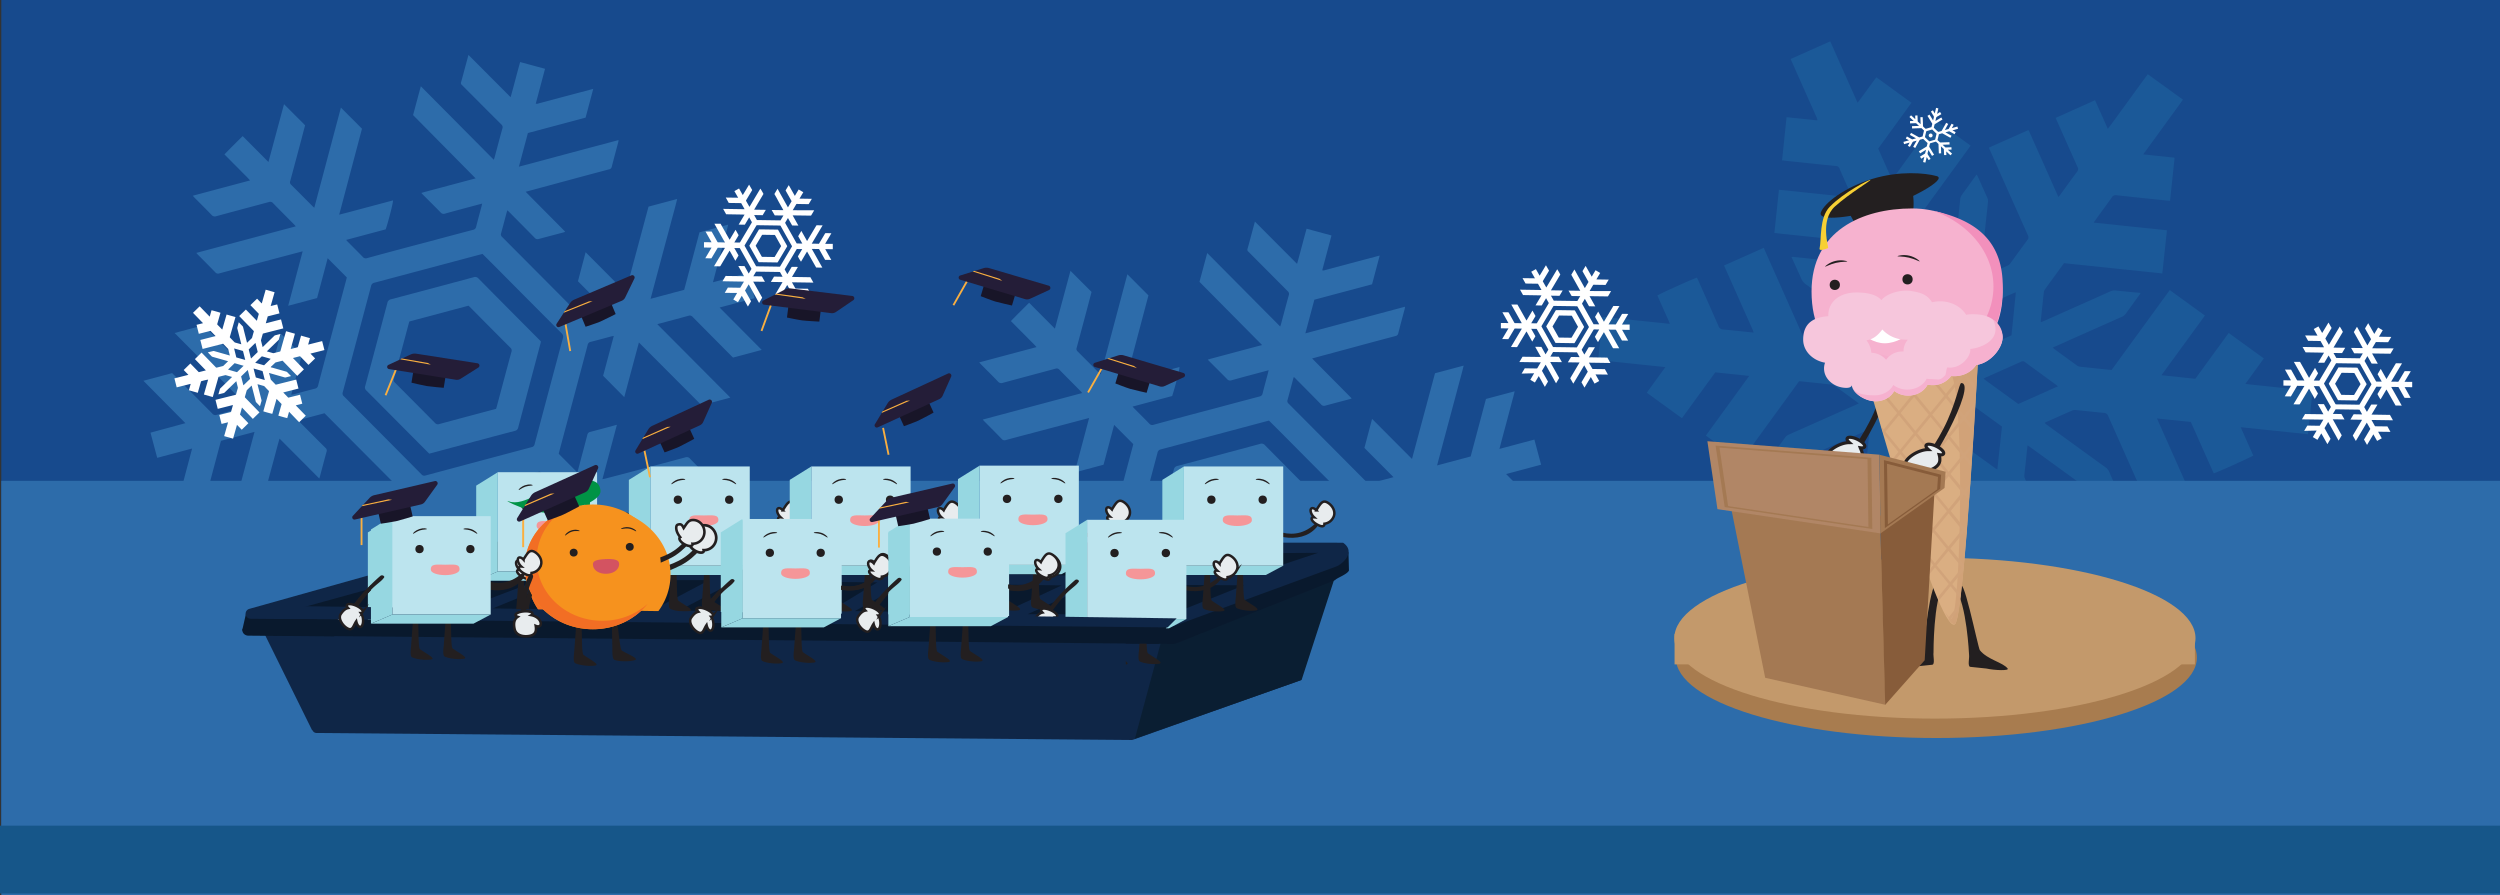 <svg xmlns="http://www.w3.org/2000/svg" viewBox="0 0 1920 687.62"><rect x="0" y="0" width="1920" height="687.62" fill="#333333" stroke="none"/><defs><style>.cls-1{fill:#174a8d;}.cls-2{fill:#2d6caa;}.cls-3{fill:#1b5998;}.cls-4{fill:#165689;}.cls-5{fill:#fff;}.cls-6{fill:#a87c4f;}.cls-7{fill:#c3996b;}.cls-8{fill:#231f20;}.cls-27,.cls-30,.cls-34,.cls-38,.cls-9{fill:#e8ecee;stroke:#231f20;stroke-miterlimit:10;}.cls-9{stroke-width:2.42px;}.cls-10{fill:#daae82;}.cls-11{fill:#f6b2cf;}.cls-12{fill:#d1a278;}.cls-13{fill:#d1a37a;}.cls-14{fill:#f5aecd;}.cls-15{fill:#f290bc;}.cls-16{fill:#f6c6dc;}.cls-17{fill:#f6b1cf;}.cls-18{fill:#f7d034;}.cls-19{fill:#a47953;}.cls-20{fill:#875c3a;}.cls-21{fill:#b18666;}.cls-22{fill:#0f2647;}.cls-23{fill:#0a1e32;}.cls-24{fill:#09192d;}.cls-25{fill:#bce4ee;}.cls-26{fill:#96d7e1;}.cls-27{stroke-width:1.93px;}.cls-28{fill:#f59698;}.cls-29{fill:#009345;}.cls-30{stroke-width:2.09px;}.cls-31{fill:#f6921e;}.cls-32{fill:#f26e24;}.cls-33{fill:#d35361;}.cls-34{stroke-width:1.98px;}.cls-35{fill:#181528;}.cls-36{fill:#faaf40;}.cls-37{fill:#241d38;}.cls-38{stroke-width:1.91px;}</style></defs><title>background</title><g id="Layer_2" data-name="Layer 2"><g id="Layer_1-2" data-name="Layer 1"><rect class="cls-1" x="1" width="1919" height="680.31"/><path class="cls-2" d="M585,268.74l-22,5.88c-.44-.41-1-.89-1.46-1.39q-14.78-14.89-29.54-29.8a2.88,2.88,0,0,0-3.25-.91c-7.28,2-14.59,3.93-21.89,5.88l-2.08.55,56.13,56.41-22.09,5.9L490.68,263,479.43,305l-16.23-16.4L471.39,258c-.8.15-1.36.21-1.89.35-5.27,1.4-10.53,2.86-15.82,4.18a2.87,2.87,0,0,0-2.36,2.41q-7.8,29.52-15.71,59-2.94,11-5.9,22.08c-.22.82-.4,1.65-.61,2.5l14.27,14.31c.28-.94.5-1.61.68-2.29,2.34-8.82,4.7-17.64,7-26.48a2.87,2.87,0,0,1,2.38-2.4c6-1.54,12.07-3.21,18.1-4.82l2.25-.6L462.66,368c.84-.16,1.4-.23,1.95-.37,6-1.57,12.08-3.14,18.12-4.74q21.82-5.78,43.62-11.63a3.17,3.17,0,0,1,3.6,1c4.27,4.45,8.66,8.8,13,13.18.41.41.79.85,1.43,1.55-5.2,1.62-10.29,2.74-15.3,4.12s-10.16,2.72-15.24,4.08l-15.24,4.07-15.24,4.07-15.56,4.15,18.9,19L531,394.67l16,16.18c-14.79,4.16-29.33,7.81-44.12,11.92l19.76,19.91-14,14c-6.65-6.52-13-13.16-19.85-19.86L477,481.09c-.56-.48-.92-.75-1.24-1.07-4.59-4.6-9.15-9.23-13.79-13.79a2.59,2.59,0,0,1-.77-2.94c3.67-13.5,7.24-27,10.93-40.51a3.47,3.47,0,0,0-1-4c-5.31-5.18-10.49-10.49-15.73-15.75-.45-.45-.94-.86-1.61-1.47l-20.46,76.87c-5.59-5.38-10.79-10.78-16.21-16.16l17.46-65.84a56.41,56.41,0,0,0-7,1.69c-2.3.57-4.57,1.21-6.86,1.82l-7,1.88-6.86,1.83-6.86,1.82-7.05,1.88c.19-.91.28-1.54.44-2.14,1.65-6.15,3.37-12.29,4.95-18.46a2.73,2.73,0,0,1,2.32-2.21c9.09-2.36,18.17-4.8,27.25-7.21.38-.1.74-.24,1.27-.41a10.67,10.67,0,0,0-.84-1.12c-4.2-4.25-8.43-8.47-12.62-12.73a1.88,1.88,0,0,0-2.26-.63,8.1,8.1,0,0,1-1,.26q-40.09,10.7-80.2,21.36a3.29,3.29,0,0,0-2.78,2.74c-1.25,5.17-2.7,10.29-4.06,15.43-.2.74-.36,1.5-.6,2.51l30.41-8.12L371.51,413l-41.8,11.16c5.51,5.68,10.84,11,16.12,16.31s10.63,10.72,15.95,16.09l16.05,16.21-6,22.16-56.15-56.56-6.89,25.89,32.41,32.6L335.32,519l-32.42-32.5-7.25,27.09-19.15-5.19,7.2-27.06c-4,.81-7.55,1.91-11.14,2.84s-7.37,2-11,2.94L250.65,490l-11.06,3c.18-.91.25-1.48.4-2,1.63-6.16,3.32-12.3,4.87-18.47a2.56,2.56,0,0,1,2.2-2.08c13.47-3.55,26.92-7.17,40.4-10.69a3.31,3.31,0,0,0,2.8-2.72c1.84-7.26,3.81-14.48,5.73-21.71.16-.61.28-1.23.46-2.06l-76.19,20.34c-.14-1.49,4-18,5.6-22.17l65.55-17.5-30.47-30.72,22.18-5.92,22.34,22.51,5.46-20.44-61.7-62-20.33,5.43c.73.75,1.3,1.35,1.88,1.94,6.39,6.42,12.77,12.86,19.21,19.23a2.58,2.58,0,0,1,.82,2.92c-1.72,6.2-3.32,12.44-5,18.66-.15.56-.33,1.11-.58,1.95l-30.53-30.66c-1.66,5.62-3,11-4.48,16.44s-3,11-4.46,16.55l-4.39,16.36L197,402.5l-22,5.88c1.61-6.58,3.43-12.92,5.1-19.3s3.39-12.69,5.09-19,3.44-12.81,5.15-19.22,3.37-12.63,5.13-19.18l-25.71,6.86c-.18.6-.42,1.27-.6,2-3.59,13.45-7.19,26.9-10.72,40.36a3,3,0,0,1-2.48,2.54c-6,1.49-11.95,3.14-17.91,4.74l-2.26.6,11.76-44.32-26.81,7.16-5.16-19.33L142.4,325l-32.26-32.56,22.06-5.89c1.12,1.12,2.33,2.31,3.53,3.52q13.67,13.77,27.32,27.56a3,3,0,0,0,3.43.95c7.15-2,14.34-3.87,21.51-5.78l2.26-.6c-3.75-4-7.51-7.61-11.16-11.32s-7.5-7.54-11.26-11.31L156.7,278.45l-11.26-11.31L134.1,255.73l4.71-1.26c5.27-1.41,10.55-2.78,15.8-4.25a2.46,2.46,0,0,1,2.75.76Q180,273.75,202.7,296.46c.5.5,1,1,1.72,1.64l11.21-41.89,16.21,16.41-8.17,30.55c.89-.17,1.51-.26,2.11-.42,5.34-1.41,10.65-2.9,16-4.23a3,3,0,0,0,2.53-2.51c3.08-11.82,6.25-23.61,9.4-35.41L266,214.55c.12-.44.21-.89.35-1.49l-14.69-14.76-8.14,30.61-22.18,5.92L232.45,193l-2.27.6-40,10.58c-7.24,1.92-14.49,3.8-21.72,5.78a2.73,2.73,0,0,1-3.1-.81c-4.38-4.54-8.85-9-13.28-13.46-.4-.41-.77-.85-1.32-1.46l76.36-20.38A16.63,16.63,0,0,0,226,172.5c-5.45-5.5-10.95-11-16.35-16.52a2.73,2.73,0,0,0-3.1-.82c-13.45,3.64-26.92,7.18-40.36,10.85a3.28,3.28,0,0,1-3.75-1c-4.18-4.36-8.48-8.6-12.74-12.89-.49-.5-.95-1-1.65-1.8l44-11.75c-2.24-2.59-4.5-4.64-6.61-6.82s-4.26-4.28-6.39-6.43l-6.69-6.75c4.61-4.74,9.24-9.32,14-14.05l19.8,19.89L218.12,80l16.19,16.21q-1.52,5.74-3,11.43-4.19,15.7-8.41,31.4a2.47,2.47,0,0,0,.63,2.79c5.65,5.59,11.23,11.24,16.84,16.87.27.27.59.49,1,.86l20.45-76.91L278,98.86l-17.49,66c7.15-1.78,13.94-3.67,20.75-5.47s13.71-3.66,20.57-5.49c.21,1.43-3.39,15.62-5.61,22.24l-30.42,8.12c.66.72,1.12,1.24,1.61,1.73,3.75,3.78,7.53,7.51,11.23,11.34a2.9,2.9,0,0,0,3.26.91Q304.76,192,327.63,186c11.87-3.17,23.74-6.36,35.63-9.48a2.89,2.89,0,0,0,2.42-2.36c1.32-5.29,2.78-10.54,4.17-15.81.15-.55.25-1.12.46-2l-2.26.6c-8.76,2.35-17.53,4.66-26.26,7.1a3,3,0,0,1-3.43-.95c-4.31-4.42-8.7-8.75-13.07-13.12-.5-.5-1-1-1.7-1.77,2.44-.82,4.71-1.32,6.94-1.94s4.57-1.22,6.86-1.83l7-1.88,6.86-1.83,6.86-1.83,7.17-1.91L317.24,88.39l5.95-22.14,56.05,56.45c.24-.72.45-1.24.6-1.78,2-7.42,3.93-14.85,6-22.26a2.75,2.75,0,0,0-.84-3.1Q370.4,81,355.9,66.43a11.63,11.63,0,0,0-1.12-1.11,2,2,0,0,1-.61-2.44c1-3.41,1.86-6.84,2.79-10.26l2.82-10.43,32.36,32.47c2.59-9.07,4.78-18,7.33-27l19.11,5.18-7.11,26.74a3.21,3.21,0,0,0,2.36-.23q19.63-5.19,39.25-10.41l2.53-.68-5.87,22.08-44.31,11.83L398.52,128c13-3.37,25.63-6.85,38.28-10.22s25.35-6.76,38.26-10.21c-.12.77-.15,1.27-.28,1.75-1.65,6.22-3.35,12.43-4.92,18.67a2.59,2.59,0,0,1-2.2,2.1q-15.44,4.08-30.85,8.26l-31,8.37-2.1.56c10.16,10.38,20.25,20.38,30.37,30.69-.62.24-1,.44-1.4.55-6.29,1.67-12.59,3.29-18.86,5a2.9,2.9,0,0,1-3.25-.95c-6.37-6.53-12.82-13-19.24-19.48-.5-.5-1-1-1.67-1.6-.23.73-.43,1.27-.58,1.82-1.41,5.26-2.78,10.54-4.23,15.79a2.49,2.49,0,0,0,.68,2.79q30.31,30.42,60.57,60.89c.27.28.58.52.89.8l19.2-5.12c-7.48-7.63-14.94-15-22.32-22.47l5.89-22.29L480.4,224.5l17.67-65.81,22-5.87c-1.57,6.56-3.39,12.88-5.06,19.24s-3.4,12.69-5.09,19-3.42,12.81-5.14,19.22l-5.13,19.2,25.8-6.89,11.76-44.16,22-5.87c-.59,3.06-1.5,5.9-2.23,8.77s-1.56,5.84-2.33,8.76-1.58,6-2.38,8.95-1.57,5.83-2.35,8.75-1.52,5.79-2.36,9l26.83-7.16L579.54,229l-26.89,7.18ZM370.57,195l-2.06.55q-40.46,10.8-80.93,21.56a3.2,3.2,0,0,0-2.62,2.64q-10.8,40.74-21.72,81.44a2.77,2.77,0,0,0,.81,3.11q29.89,30,59.69,60.06a2.75,2.75,0,0,0,3.1.8q40.73-10.92,81.49-21.75a2.75,2.75,0,0,0,2.25-2.27q10.77-40.64,21.68-81.24a3.51,3.51,0,0,0-1-4q-25.06-25.07-50-50.24Z"/><path class="cls-2" d="M329.63,348.39l-6.84-6.85q-20.68-20.81-41.39-41.6a3.06,3.06,0,0,1-.92-3.44q8.57-31.85,17-63.74a3.49,3.49,0,0,1,2.84-2.93q31.73-8.36,63.4-16.91a3.35,3.35,0,0,1,3.77,1q23.19,23.46,46.47,46.82c.46.46.91.94,1.45,1.49-.09.45-.16,1-.29,1.46Q406.54,296,398,328.21a3.19,3.19,0,0,1-2.58,2.68q-31.92,8.41-63.79,17Zm30.22-113.63-45.42,12.12c-.13.35-.27.64-.36,1q-5.8,21.69-11.61,43.37a2.34,2.34,0,0,0,.81,2.57q15.44,15.47,30.81,31a2.88,2.88,0,0,0,3.25.86c13.95-3.78,27.92-7.49,41.88-11.21L381,314c.19-.66.39-1.28.56-1.91,3.74-14,7.46-28,11.26-42a2.76,2.76,0,0,0-.89-3.09q-14.2-14.2-28.33-28.48C362.35,237.21,361.08,236,359.85,234.77Z"/><path class="cls-2" d="M1189,396.74l-22,5.88c-.44-.41-1-.89-1.46-1.39q-14.78-14.89-29.54-29.8a2.88,2.88,0,0,0-3.25-.91c-7.28,2-14.59,3.93-21.89,5.88l-2.08.55,56.13,56.41-22.09,5.9L1094.68,391,1083.43,433l-16.23-16.4,8.18-30.56c-.8.15-1.36.21-1.89.35-5.27,1.4-10.53,2.86-15.82,4.18a2.87,2.87,0,0,0-2.36,2.41q-7.8,29.52-15.71,59-2.94,11-5.9,22.08c-.22.82-.4,1.65-.61,2.5l14.27,14.31c.28-.94.5-1.61.68-2.29,2.34-8.82,4.7-17.64,7-26.48a2.87,2.87,0,0,1,2.38-2.4c6-1.54,12.07-3.21,18.1-4.82l2.25-.6L1066.66,496c.84-.16,1.4-.23,1.95-.37,6-1.57,12.08-3.14,18.12-4.74q21.82-5.78,43.62-11.63a3.17,3.17,0,0,1,3.6,1c4.27,4.45,8.66,8.8,13,13.18.41.41.79.85,1.43,1.55-5.2,1.62-10.29,2.74-15.3,4.12s-10.16,2.72-15.24,4.08l-15.24,4.07-15.24,4.07-15.56,4.15,18.9,19,44.3-11.82,16,16.18c-14.79,4.16-29.33,7.81-44.12,11.92l19.76,19.91-14,14c-6.65-6.52-13-13.16-19.85-19.86L1081,609.09c-.56-.48-.92-.75-1.24-1.07-4.59-4.6-9.15-9.23-13.79-13.79a2.59,2.59,0,0,1-.77-2.94c3.67-13.5,7.24-27,10.93-40.51a3.47,3.47,0,0,0-1-4c-5.31-5.18-10.49-10.49-15.73-15.75-.45-.45-.94-.86-1.61-1.47l-20.46,76.87c-5.59-5.38-10.79-10.78-16.21-16.16l17.46-65.84a56.41,56.41,0,0,0-7,1.69c-2.3.57-4.57,1.21-6.86,1.82l-7,1.88-6.86,1.83-6.86,1.82-7.05,1.88c.19-.91.28-1.54.44-2.14,1.65-6.15,3.37-12.29,4.95-18.46a2.73,2.73,0,0,1,2.32-2.21c9.09-2.36,18.17-4.8,27.25-7.21.38-.1.74-.24,1.27-.41a10.67,10.67,0,0,0-.84-1.12c-4.2-4.25-8.43-8.47-12.62-12.73a1.88,1.88,0,0,0-2.26-.63,8.1,8.1,0,0,1-1,.26q-40.09,10.7-80.2,21.36a3.29,3.29,0,0,0-2.78,2.74c-1.25,5.17-2.7,10.29-4.06,15.43-.2.74-.36,1.5-.6,2.51l30.41-8.12L975.51,541l-41.8,11.16c5.51,5.68,10.84,11,16.12,16.31s10.63,10.72,15.95,16.09l16.05,16.21-6,22.16-56.15-56.56-6.89,25.89,32.41,32.6L939.32,647l-32.42-32.5-7.25,27.09-19.15-5.19,7.2-27.06c-4,.81-7.55,1.91-11.14,2.84s-7.37,2-11,2.94L854.65,618l-11.06,3c.18-.91.25-1.48.4-2,1.63-6.16,3.32-12.3,4.87-18.47a2.56,2.56,0,0,1,2.2-2.08c13.47-3.55,26.92-7.17,40.4-10.69a3.31,3.31,0,0,0,2.8-2.72c1.84-7.26,3.81-14.48,5.73-21.71.16-.61.28-1.23.46-2.06l-76.19,20.34c-.14-1.49,4-18,5.6-22.17l65.55-17.5-30.47-30.72,22.18-5.92,22.34,22.51,5.46-20.44-61.7-62-20.33,5.43c.73.75,1.3,1.35,1.88,1.94,6.39,6.42,12.77,12.86,19.21,19.23a2.58,2.58,0,0,1,.82,2.92c-1.72,6.2-3.32,12.44-5,18.66-.15.56-.33,1.11-.58,1.95l-30.53-30.66c-1.66,5.62-3,11-4.48,16.44s-3,11-4.46,16.55l-4.39,16.36L801,530.5l-22,5.88c1.61-6.58,3.43-12.92,5.1-19.3s3.39-12.69,5.09-19,3.44-12.81,5.15-19.22,3.37-12.63,5.13-19.18l-25.71,6.86c-.18.6-.42,1.27-.6,2-3.59,13.45-7.19,26.9-10.72,40.36a3,3,0,0,1-2.48,2.54c-6,1.49-11.95,3.14-17.91,4.74l-2.26.6,11.76-44.32-26.81,7.16-5.16-19.33L746.4,453l-32.26-32.56,22.06-5.89c1.12,1.12,2.33,2.31,3.53,3.52q13.67,13.77,27.32,27.56a3,3,0,0,0,3.43.95c7.15-2,14.34-3.87,21.51-5.78l2.26-.6c-3.75-4-7.51-7.61-11.16-11.32s-7.5-7.54-11.26-11.31L760.7,406.45l-11.26-11.31L738.1,383.73l4.71-1.26c5.27-1.41,10.55-2.78,15.8-4.25a2.46,2.46,0,0,1,2.75.76Q784,401.75,806.7,424.46c.5.5,1,1,1.72,1.64l11.21-41.89,16.21,16.41-8.17,30.55c.89-.17,1.51-.26,2.11-.42,5.34-1.41,10.65-2.9,16-4.23a3,3,0,0,0,2.53-2.51c3.08-11.82,6.25-23.61,9.4-35.41L870,342.55c.12-.44.21-.89.35-1.49l-14.69-14.76-8.14,30.61-22.18,5.92L836.45,321l-2.27.6-40,10.58c-7.24,1.92-14.49,3.8-21.72,5.78a2.73,2.73,0,0,1-3.1-.81c-4.38-4.54-8.85-9-13.28-13.46-.4-.41-.77-.85-1.32-1.46l76.36-20.38A16.63,16.63,0,0,0,830,300.5c-5.45-5.5-10.95-11-16.35-16.52a2.73,2.73,0,0,0-3.1-.82c-13.45,3.64-26.92,7.18-40.36,10.85a3.28,3.28,0,0,1-3.75-1c-4.18-4.36-8.48-8.6-12.74-12.89-.49-.5-.95-1-1.65-1.8l44-11.75c-2.24-2.59-4.5-4.64-6.61-6.82s-4.26-4.28-6.39-6.43l-6.69-6.75c4.61-4.74,9.24-9.32,14-14.05l19.8,19.89L822.12,208l16.19,16.21q-1.52,5.74-3,11.43-4.19,15.7-8.41,31.4a2.47,2.47,0,0,0,.63,2.79c5.65,5.59,11.23,11.24,16.84,16.87.27.27.59.49,1,.86l20.45-76.91L882,226.86l-17.49,66c7.15-1.78,13.94-3.67,20.75-5.47s13.71-3.66,20.57-5.49c.21,1.43-3.39,15.62-5.61,22.24l-30.42,8.12c.66.72,1.12,1.24,1.61,1.73,3.75,3.78,7.53,7.51,11.23,11.34a2.9,2.9,0,0,0,3.26.91Q908.76,320,931.63,314c11.87-3.17,23.74-6.36,35.63-9.48a2.89,2.89,0,0,0,2.42-2.36c1.32-5.29,2.78-10.54,4.17-15.81.15-.55.25-1.12.46-2l-2.26.6c-8.76,2.35-17.53,4.66-26.26,7.1a3,3,0,0,1-3.43-.95c-4.31-4.42-8.7-8.75-13.07-13.12-.5-.5-1-1-1.7-1.77,2.44-.82,4.71-1.32,6.94-1.94s4.57-1.22,6.86-1.83l7-1.88,6.86-1.83,6.86-1.83,7.17-1.91-48.08-48.53,5.95-22.14,56.05,56.45c.24-.72.45-1.24.6-1.78,2-7.42,3.93-14.85,6-22.26a2.75,2.75,0,0,0-.84-3.1Q974.4,209,959.9,194.43a11.63,11.63,0,0,0-1.12-1.11,2,2,0,0,1-.61-2.44c1-3.41,1.86-6.84,2.79-10.26l2.82-10.43,32.36,32.47c2.59-9.07,4.78-18,7.33-27l19.11,5.18-7.11,26.74a3.21,3.21,0,0,0,2.36-.23q19.63-5.19,39.25-10.41l2.53-.68-5.87,22.08-44.31,11.83L1002.52,256c13-3.37,25.63-6.85,38.28-10.22s25.35-6.76,38.26-10.21c-.12.77-.15,1.27-.28,1.75-1.65,6.22-3.35,12.43-4.92,18.67a2.59,2.59,0,0,1-2.2,2.1q-15.44,4.08-30.85,8.26l-31,8.37-2.1.56c10.16,10.38,20.25,20.38,30.37,30.69-.62.24-1,.44-1.4.55-6.29,1.67-12.59,3.29-18.86,5a2.9,2.9,0,0,1-3.25-.95c-6.37-6.53-12.82-13-19.24-19.48-.5-.5-1-1-1.67-1.6-.23.73-.43,1.27-.58,1.82-1.41,5.26-2.78,10.54-4.23,15.79a2.49,2.49,0,0,0,.68,2.79q30.31,30.42,60.57,60.89c.27.28.58.52.89.8l19.2-5.12c-7.48-7.63-14.94-15-22.32-22.47l5.89-22.29,30.66,30.77,17.67-65.81,22-5.87c-1.57,6.56-3.39,12.88-5.06,19.24s-3.4,12.69-5.09,19-3.42,12.81-5.14,19.22l-5.13,19.2,25.8-6.89,11.76-44.16,22-5.87c-.59,3.06-1.5,5.9-2.23,8.77s-1.56,5.84-2.33,8.76-1.58,6-2.38,8.95-1.57,5.83-2.35,8.75-1.52,5.79-2.36,9l26.83-7.16,5.15,19.29-26.89,7.18ZM974.57,323l-2.06.55q-40.46,10.8-80.93,21.56a3.2,3.2,0,0,0-2.62,2.64q-10.8,40.74-21.72,81.44a2.77,2.77,0,0,0,.81,3.11q29.89,30,59.69,60.06a2.75,2.75,0,0,0,3.1.8q40.73-10.92,81.49-21.75a2.75,2.75,0,0,0,2.25-2.27q10.77-40.64,21.68-81.24a3.51,3.51,0,0,0-1-4q-25.06-25.07-50-50.24Z"/><path class="cls-2" d="M933.63,476.39l-6.84-6.85q-20.68-20.81-41.39-41.6a3.06,3.06,0,0,1-.92-3.44q8.57-31.85,17-63.74a3.49,3.49,0,0,1,2.84-2.93q31.73-8.36,63.4-16.91a3.35,3.35,0,0,1,3.77,1q23.19,23.46,46.47,46.82c.46.46.91.94,1.45,1.49-.09.45-.16,1-.29,1.46Q1010.54,424,1002,456.21a3.19,3.19,0,0,1-2.58,2.68q-31.92,8.41-63.79,17Zm30.22-113.63-45.42,12.12c-.13.35-.27.64-.36,1q-5.8,21.69-11.61,43.37a2.34,2.34,0,0,0,.81,2.57q15.44,15.47,30.81,31a2.88,2.88,0,0,0,3.25.86c13.95-3.78,27.92-7.49,41.88-11.21L985,442c.19-.66.39-1.28.56-1.91,3.74-14,7.46-28,11.26-42a2.76,2.76,0,0,0-.89-3.09q-14.2-14.2-28.33-28.48C966.35,365.21,965.08,364,963.85,362.77Z"/><path class="cls-3" d="M1628.29,531.64l-30.48,13.57-21-47.18c-5.06,6.55-9.49,13.05-14.37,19.51L1535.52,498c.41-.64.77-1.25,1.19-1.82q11.47-15.77,23-31.51a3.42,3.42,0,0,0,.52-4c-3-6.44-5.82-13-8.72-19.45-.29-.66-.66-1.28-1.17-2.28l-33.23,45.67-26.94-19.54c.47-.69.88-1.36,1.34-2q20.89-28.73,41.83-57.42a3.76,3.76,0,0,0,.44-4.42c-3-6.51-5.9-13.09-8.79-19.67a7.1,7.1,0,0,0-2.49-3.06c-5.35-3.82-10.66-7.71-16-11.57-.6-.44-1.22-.84-2-1.39-.12.88-.24,1.6-.31,2.32q-3,28-5.91,56a7.49,7.49,0,0,1-1.51,3.88c-3.31,4.43-6.55,8.91-9.83,13.36-.43.59-.89,1.16-1.52,2-.34-.64-.6-1.05-.79-1.49-2.33-5.26-4.65-10.54-7-15.8a7.7,7.7,0,0,1-.61-4.13q3-27.64,5.88-55.29c.08-.8.12-1.61.19-2.65-.73.24-1.28.38-1.79.6-6.43,2.85-12.86,5.69-19.26,8.6a5.9,5.9,0,0,0-2.28,1.69c-4.58,6.19-9.08,12.43-13.59,18.66-.26.36-.47.75-.78,1.24L1476,463.44,1445.66,477l-22.71-51c-1.43.93-13.67,17.39-15.68,21l17.51,39.32-30.4,13.54-9.73-21.85c-3,3.67-5.37,7.23-7.91,10.66s-5,6.88-7.53,10.32-5.08,7-7.63,10.53-5,6.85-7.61,10.41l-27-19.58,30.51-42-24.09-2.56,3.51-33.14,43.31,4.5,15.41-21.21-56.33-5.9,3.5-33.16,3.25.32q35,3.65,70,7.34a3.41,3.41,0,0,0,3.68-1.65c4.13-5.86,8.43-11.6,12.61-17.43a5.89,5.89,0,0,0,1.18-2.58c.83-7.28,1.55-14.56,2.3-21.85,0-.35,0-.7,0-1.44l-2.63,1.17q-25.21,11.23-50.42,22.47a7.52,7.52,0,0,1-4.11.65c-5.79-.67-11.59-1.25-17.38-1.87-.51-.05-1-.17-1.71-.3.46-.68.8-1.22,1.17-1.73,3.4-4.64,6.84-9.25,10.2-13.91a6.83,6.83,0,0,1,2.91-2.32q25.54-11.32,51.05-22.71l2.66-1.18c-.76-.61-1.2-1-1.66-1.33-5.56-4-11.11-8.1-16.7-12.11a5.42,5.42,0,0,0-2.39-1.05c-8.17-.91-16.34-1.74-24.52-2.59a3.25,3.25,0,0,0-.62.09l-44.55,61.23-27-19.57,33.3-45.83-26.07-2.74-25.62,35.22-27-19.58L1279,281.94l-51.61-5.42,3.52-33.17,51.49,5.37a51.16,51.16,0,0,0-2.36-5.66c-.77-1.79-1.58-3.56-2.37-5.33l-2.46-5.53-2.33-5.24c1.43-1.18,27.36-12.87,30.35-13.7.36.73.77,1.49,1.12,2.29,5.18,11.61,10.4,23.21,15.46,34.87a3.88,3.88,0,0,0,3.79,2.65c6.55.57,13.08,1.32,19.62,2l3.54.35c-.58-2.45-1.79-4.43-2.66-6.52s-1.94-4.38-2.91-6.56l-2.83-6.35-2.83-6.35-2.83-6.35-2.92-6.56-2.83-6.35-2.88-6.47,30.46-13.56,1.09,2.46q14.33,32.18,28.62,64.39a3.75,3.75,0,0,0,3.58,2.61c7.07.62,14.12,1.43,21.18,2.19a6.72,6.72,0,0,0,3.68-.55c6.19-2.83,12.42-5.56,18.64-8.33l2.11-.94c-.85-.67-1.46-1.18-2.1-1.65q-22.23-16.13-44.48-32.23a9.81,9.81,0,0,1-3.45-4.24c-2.1-4.88-4.36-9.68-6.56-14.52-.3-.65-.59-1.31-1-2.23,1,0,1.62,0,2.27.08,5.8.6,11.59,1.23,17.39,1.81a6,6,0,0,1,3.07,1.18q22.57,16.42,45.18,32.8c.64.47,1.31.9,2.18,1.51.15-.92.29-1.55.36-2.19.73-6.84,1.43-13.68,2.19-20.51a6.37,6.37,0,0,0-.56-3.46c-3-6.55-5.9-13.09-8.74-19.69a3.29,3.29,0,0,0-3.11-2.27q-35.45-3.62-70.89-7.37c-.74-.08-1.47-.19-2.45-.33l3.5-33.14,56.15,5.87c-.3-.85-.47-1.47-.73-2-3-6.7-6-13.38-8.9-20.11a2.94,2.94,0,0,0-2.84-2c-13-1.31-26-2.7-39-4.06-.66-.07-1.32-.17-2.28-.3L1372.08,90l23.74,2.46c-.23-2.06-1.33-3.59-2-5.27s-1.57-3.56-2.36-5.34l-2.28-5.12-2.37-5.33-2.28-5.12-2.37-5.33-2.28-5.12-2.37-5.33-2.31-5.19,30.42-13.54,21,47.16c5-6.53,9.48-13,14.4-19.55,9,6.44,17.9,13,27,19.54l-25.57,35.2,10.6,23.82c3.94-5.09,7.5-10.21,11.17-15.23s7.3-10,11-15l11.21-15.42,27,19.58c-14.84,20.51-29.73,40.86-44.57,61.34.2.55.38,1.11.61,1.64,3,6.77,6,13.54,9.06,20.29a5.88,5.88,0,0,0,1.7,2.26c6,4.44,12.08,8.8,18.13,13.19.22.16.47.28.89.52.14-1,.27-1.76.36-2.56q2.91-27.54,5.79-55.07a8,8,0,0,1,1.52-4.11c3.37-4.57,6.64-9.21,10-13.81.34-.47.71-.91,1.21-1.53.41.78.73,1.34,1,1.93,2.35,5.26,4.66,10.53,7.05,15.77a6.75,6.75,0,0,1,.57,3.68q-3,27.64-5.87,55.29c-.08.79-.11,1.59-.17,2.6.76-.29,1.31-.47,1.83-.71,6.36-2.82,12.71-5.67,19.07-8.47a5.53,5.53,0,0,0,2.39-1.91c4.31-6,8.65-12,13.08-17.92a3.13,3.13,0,0,0,.34-3.64q-14.43-32.26-28.78-64.56l-1.2-2.7,30.11-13.4a2,2,0,0,1,.26.07.5.5,0,0,1,.17.12,1.63,1.63,0,0,1,.26.36l22.59,50.73c.56-.64,1-1.08,1.37-1.58,4.36-6,8.67-12,13.09-17.91a3,3,0,0,0,.3-3.44c-5.28-11.73-10.49-23.49-15.73-35.25l-1.12-2.52L1609,76.95l9.8,22c3.73-4.77,7-9.46,10.33-14s6.68-9.18,10-13.77L1649.48,57l27,19.53c-5,7.07-10.08,13.92-15.08,20.85s-10.1,13.89-15.4,21.18l24.1,2.56-3.51,33.07c-.91-.06-1.7-.09-2.49-.17-12.86-1.34-25.72-2.65-38.56-4.08a3.41,3.41,0,0,0-3.67,1.67c-4.13,5.86-8.4,11.62-12.62,17.43-.38.53-.73,1.08-1.3,1.92l56.25,5.91L1660.66,210l-75.52-7.89-5.26,7.24c-3.08,4.23-6.18,8.44-9.22,12.69a5.45,5.45,0,0,0-1,2.4c-.83,7.35-1.58,14.71-2.35,22.07a5.53,5.53,0,0,0,.11.92c.79-.31,1.53-.56,2.23-.87q25.53-11.35,51-22.74a8,8,0,0,1,4.32-.7c6.24.66,12.48,1.23,19,1.86-.38.64-.63,1.13-.95,1.58-3.46,4.78-7,9.53-10.39,14.34a7.18,7.18,0,0,1-3.09,2.44q-25.33,11.23-50.64,22.53l-2.44,1.09c.66.57,1.07,1,1.53,1.31q8.51,6.21,17.06,12.38a4.94,4.94,0,0,0,2.2.94c8.09.89,16.19,1.72,24.45,2.57l44.68-61.39,27,19.57L1660,288.16l26,2.76,25.63-35.2,27,19.55-14.18,19.53c5.89.85,11.57,1.27,17.23,1.9s11.29,1.19,16.94,1.78l17.4,1.83-3.5,33.17-51.65-5.39c3.29,7.54,6.52,14.64,9.64,21.74-1.4,1.13-26.33,12.4-30.35,13.72l-8.81-19.74-8.79-19.73-26-2.72,22.77,51.16c-1.35,1.21-27.34,12.94-30.53,13.81l-1.13-2.55q-14.28-32.08-28.53-64.18a3.61,3.61,0,0,0-3.41-2.53c-7.14-.62-14.27-1.46-21.41-2.15a5.9,5.9,0,0,0-2.81.31c-6.79,3-13.54,6-20.31,9a10.3,10.3,0,0,0-.94.57c.51.45.91.86,1.36,1.19q22.67,16.47,45.37,32.9a8.61,8.61,0,0,1,3,3.76c2.17,5.09,4.45,10.14,6.68,15.2.24.54.44,1.1.74,1.88-.71,0-1.27,0-1.82,0-5.8-.62-11.59-1.28-17.39-1.85a6.39,6.39,0,0,1-3.26-1.27q-22.84-16.62-45.72-33.19c-.6-.44-1.22-.85-2-1.4-.13.83-.25,1.47-.32,2.12-.73,6.84-1.42,13.68-2.19,20.51a6,6,0,0,0,.58,3.23c3,6.76,6.08,13.51,9,20.31a3.13,3.13,0,0,0,3,2.13q35.78,3.67,71.55,7.45l1.87.22c-1.1,11-2.31,22-3.49,33.16l-56.21-5.88,10.66,23.94,43.17,4.53-3.51,33.17-24.13-2.49ZM1493,268.88a10.42,10.42,0,0,0,.29-1.15c1.09-10.24,2.16-20.49,3.3-30.73a2.48,2.48,0,0,0-1.27-2.56q-12.33-8.93-24.62-17.93a9.14,9.14,0,0,0-1.3-.66,4.07,4.07,0,0,0-.18.59c-1.08,10.47-2.15,20.94-3.27,31.41a2.14,2.14,0,0,0,1.08,2.21c3.22,2.29,6.41,4.64,9.61,7Zm-12.66,17.33c-.61-.5-1-.89-1.49-1.22-7.92-5.76-15.86-11.47-23.73-17.29a3.13,3.13,0,0,0-3.64-.3c-8.65,3.91-17.34,7.75-26,11.62-.65.29-1.28.65-2.22,1.13l26.74,19.58Zm64.48-28.68,3.34-33c-.71.24-1.13.34-1.52.51-9.08,4-18.14,8.1-27.25,12.09a2.65,2.65,0,0,0-1.68,2.57c-1,9.73-2,19.45-3.06,29.17-.07.64-.07,1.29-.11,2.12Zm-89.74,95,30.71-13.67,3.47-32.94-30.76,13.69Zm55.59-44.41a6.43,6.43,0,0,0-.23.77c-1.1,10.33-2.18,20.66-3.33,31a2.28,2.28,0,0,0,1.19,2.37q12.2,8.76,24.37,17.56c.32.23.69.39,1.29.72l3.55-32.93Zm69.84-11.43c-.48-.42-.69-.63-.92-.8-8.15-5.94-16.32-11.85-24.43-17.85a2.63,2.63,0,0,0-3-.22c-8.87,4-17.75,7.92-26.63,11.88-.65.29-1.27.65-2.26,1.15l26.77,19.42Z"/><rect class="cls-2" x="1" y="369.29" width="1919" height="318.33"/><rect class="cls-4" y="634.1" width="1920" height="52.12"/><path class="cls-5" d="M340.31,522.18l1.5-4.94-3.36.68L338,516c1.17-.24,2.3-.54,3.46-.68.84-.1,1.29-.45,1.4-1.29a7.12,7.12,0,0,1,.31-1l-6.34,1.29-.47-1.93.41-.11,6.72-1.36c.25,0,.4-.13.45-.4s.18-.62.3-1l-3.39.68-.48-1.94,2.13-.44c.71-.15,1.42-.28,2.12-.44a.5.5,0,0,0,.33-.25c.62-2,1.22-4,1.82-6a.52.52,0,0,0,0-.13l-1.7.28c-1.54.26-3.08.54-4.62.79a.5.5,0,0,0-.46.39c-.43,1.28-.88,2.56-1.33,3.86l-1.92-.58,1-3.19c-.43.08-.84.14-1.24.23-.08,0-.16.16-.2.25-.51,1.48-1,3-1.52,4.44-.25.75-.46,1.51-.7,2.28l-2.06-.63,2-5.94c-.57.09-1.09.22-1.61.25a.85.85,0,0,0-.85.74c-.33,1.11-.72,2.2-1.1,3.29a2.23,2.23,0,0,1-.13.27l-1.9-.58,1-3.18-5.23.88-.41-1.95L329,502l-2.28-2.6,1.55-1.26.4.44c.81.92,1.62,1.83,2.42,2.75a.55.55,0,0,0,.6.22c.59-.13,1.19-.21,1.87-.33l-4.28-4.86,1.53-1.25c.09.09.18.16.25.25,1.52,1.72,3.05,3.44,4.56,5.17a.57.57,0,0,0,.64.23c.32-.08.64-.12,1-.19l-2.29-2.6,1.55-1.26.5.55c.79.9,1.58,1.8,2.38,2.69a.56.56,0,0,0,.42.18c2-.33,4-.68,6.06-1l.14-.06-.24-.26c-1.41-1.34-2.82-2.67-4.22-4a.54.54,0,0,0-.59-.14l-4.12,1.09-.59-1.92,3.35-.89c-.36-.34-.64-.64-1-.9a.59.59,0,0,0-.43,0l-6.33,1.66-.7.18-.59-1.91,6.25-1.64c-.53-.51-1-1-1.5-1.43a.59.59,0,0,0-.46,0l-3.85,1-.29.06-.59-1.91,3.34-.88-3.88-3.7,1.42-1.39,3.85,3.65,1-3.16,1.91.58a3,3,0,0,1-.06.34c-.31,1.15-.62,2.31-1,3.46a.63.63,0,0,0,.2.76c.45.38.86.8,1.34,1.26l1.63-6.06,2,.6-.77,2.89c-.35,1.33-.71,2.67-1.06,4a.38.38,0,0,0,.06.31c.27.28.57.54.88.84l1-3.17,1.91.58c-.16.61-.32,1.25-.49,1.89s-.39,1.42-.56,2.14a.46.46,0,0,0,.08.37q2.32,2.23,4.65,4.43a.64.64,0,0,0,.13.07c0-.11.09-.22.12-.33.57-1.86,1.13-3.73,1.71-5.59a.5.5,0,0,0-.15-.58c-.91-.91-1.81-1.83-2.71-2.75l-.28-.3,1.47-1.34,2.44,2.45c.14-.45.28-.83.35-1.22,0-.11-.11-.27-.21-.38l-4.89-5-.19-.22,1.47-1.34,4.55,4.6c.21-.7.42-1.33.58-2,0-.1-.08-.26-.17-.35l-2.66-2.7-.36-.37,1.47-1.35,2.42,2.44,1.49-4.91,2,.61-1.5,4.92,3.4-.68.48,1.94c-1.34.27-2.65.57-4,.8a.79.79,0,0,0-.74.69c-.11.49-.28,1-.45,1.52l6.34-1.28.47,1.93-.34.09-6.8,1.38a.48.48,0,0,0-.45.4c-.07.32-.18.62-.3,1l3.39-.68.48,1.94-2.32.48c-.64.13-1.29.25-1.93.41a.54.54,0,0,0-.35.29c-.61,1.95-1.2,3.9-1.79,5.85a1.58,1.58,0,0,0,0,.2l1.22-.19,5.16-.88a.44.44,0,0,0,.4-.34c.44-1.29.89-2.58,1.34-3.89l1.92.58-1,3.18c.42-.07.83-.13,1.24-.22.08,0,.17-.15.2-.25.51-1.48,1-3,1.52-4.44.25-.76.47-1.53.7-2.29l2.06.63-2,5.94c.74-.13,1.41-.23,2.07-.37.12,0,.24-.22.29-.37.4-1.14.78-2.29,1.16-3.44,0-.13.11-.26.15-.37l1.91.58-1,3.16,5.23-.88.41,2-5.29.92,2.28,2.59-1.55,1.27-2-2.28c-.3-.33-.58-.68-.89-1a.49.49,0,0,0-.36-.14c-.65.09-1.29.22-2,.34l4.28,4.85-1.55,1.26-1.37-1.54c-1.13-1.28-2.27-2.56-3.38-3.85a.67.67,0,0,0-.77-.26c-.29.08-.59.11-1,.17l2.28,2.6L360,502.69l-1.62-1.83c-.43-.48-.85-1-1.28-1.44a.48.48,0,0,0-.36-.14l-6.23,1a2.65,2.65,0,0,0,.2.25c1.43,1.36,2.86,2.71,4.28,4.08a.51.51,0,0,0,.56.13l3.7-1,.45-.11.6,1.91-3.35.88c.36.34.65.64,1,.91.08.06.27,0,.4,0l6.56-1.71.49-.12.59,1.91-6.26,1.65c.54.51,1,1,1.54,1.44a.5.5,0,0,0,.39,0l3.59-.94.61-.15.59,1.92-3.34.88,3.88,3.7-1.42,1.4-3.85-3.65-1,3.17-1.92-.58c.06-.24.12-.53.2-.81.28-1,.56-2.06.85-3.08a.53.53,0,0,0-.17-.62c-.46-.41-.9-.84-1.4-1.31l-1.63,6.06-2-.62c.16-.53.34-1.07.49-1.63q.7-2.59,1.37-5.19a.56.56,0,0,0-.12-.43c-.24-.27-.51-.52-.8-.79l-1,3.17-1.91-.58c.16-.61.32-1.25.49-1.9s.39-1.42.56-2.14a.45.45,0,0,0-.09-.37q-2.3-2.21-4.62-4.4l-.15-.11c0,.13-.09.23-.12.34-.56,1.85-1.12,3.7-1.7,5.55a.56.56,0,0,0,.16.65c.9.88,1.78,1.79,2.66,2.68l.31.33-1.47,1.34-2.43-2.45c-.14.45-.27.83-.36,1.22,0,.1.09.26.18.35l4.85,4.91.27.3-1.47,1.34-4.55-4.61c-.21.69-.41,1.3-.57,1.92a.52.52,0,0,0,.16.39c.92.94,1.84,1.87,2.77,2.81l.25.27-1.46,1.34-2.42-2.44-1.5,4.94Z"/><path class="cls-5" d="M179,336.89l-6.85-1.95,3-10.6c-1.73.38-3.34.84-5,1.23l-1.74-6.88.44-.14c2.69-.68,5.38-1.36,8.07-2a.73.73,0,0,0,.63-.59c.39-1.47.82-2.92,1.23-4.38,0-.15.07-.3.12-.53L167.23,314l-1.74-6.89.49-.14q7.35-1.85,14.71-3.69a.8.8,0,0,0,.68-.66c.39-1.48.82-3,1.25-4.42a1.51,1.51,0,0,0,0-.84c-.35-1.36-.69-2.72-1-4.08,0-.15-.09-.3-.14-.51l-.37.34-8.62,8.36a1.6,1.6,0,0,1-.78.43l-3.44.85-.52.11c0-.15,0-.25.07-.35.34-1.18.68-2.36,1-3.55a1.64,1.64,0,0,1,.46-.76l8.53-8.26.39-.41c-.15-.06-.26-.11-.38-.15l-4.33-1.23a1.26,1.26,0,0,0-.6,0c-1.6.39-3.19.79-4.78,1.2l-.3.1-4.4,15.49-6.82-1.94,3.26-11.47a42.71,42.71,0,0,0-5.44,1.3l-2.51,8.84-6.83-1.94,1.39-4.91c-1,.19-1.87.45-2.75.67l-2.65.66-2.69.68-2.67.66-1.75-6.9,10.74-2.71-3.6-3.71,5.11-5,6.48,6.66,5.43-1.37-8.42-8.67,5.11-5,.49.5q5.24,5.38,10.46,10.78a.73.73,0,0,0,.83.23c1.48-.39,3-.75,4.45-1.13a1.26,1.26,0,0,0,.55-.26c1.13-1.08,2.25-2.17,3.37-3.27.05-.05.1-.11.2-.23l-.59-.17-11.34-3.21a1.6,1.6,0,0,1-.76-.46c-.86-.9-1.73-1.79-2.59-2.68-.08-.08-.14-.17-.24-.28l.43-.12,3.58-.88a1.46,1.46,0,0,1,.79,0l11.47,3.26.6.17c0-.2-.06-.33-.09-.44-.36-1.42-.71-2.85-1.08-4.27a1.16,1.16,0,0,0-.25-.5c-1.21-1.27-2.44-2.52-3.66-3.78l-.11-.07L155.6,268l-1.75-6.9,11.73-3-3.9-4-9,2.27-1.74-6.9,5-1.27-7.72-7.95,5.11-5,7.7,7.92a10.92,10.92,0,0,0,.39-1.25c.12-.4.23-.8.34-1.2l.35-1.24.33-1.18c.4,0,6.24,1.63,6.85,1.91,0,.17-.08.35-.13.53-.74,2.61-1.47,5.23-2.24,7.83a.83.83,0,0,0,.26,1c1,1,2,2,2.94,3l.53.54a8.73,8.73,0,0,0,.46-1.43c.15-.49.28-1,.42-1.47l.41-1.43.41-1.43.41-1.43.42-1.47.41-1.43.41-1.46,6.85,1.94-.16.55q-2.05,7.23-4.12,14.47a.8.8,0,0,0,.23.92c1.07,1.07,2.12,2.17,3.17,3.26a1.43,1.43,0,0,0,.68.41c1.4.38,2.8.79,4.19,1.18l.47.13c0-.23-.08-.39-.12-.56q-1.44-5.68-2.88-11.37a2.09,2.09,0,0,1,0-1.17c.32-1.09.61-2.18.91-3.28l.14-.5c.16.14.26.22.36.32l2.6,2.67a1.28,1.28,0,0,1,.34.61q1.45,5.78,2.92,11.55c0,.16.09.33.15.55.15-.13.26-.21.36-.31l3.16-3.06a1.36,1.36,0,0,0,.38-.64c.41-1.48.82-3,1.26-4.42a.7.7,0,0,0-.2-.8q-5.32-5.44-10.61-10.9l-.36-.39,5.11-5,8.4,8.64c.07-.18.12-.3.16-.44.43-1.5.85-3,1.29-4.51a.63.63,0,0,0-.19-.71q-2.93-3-5.84-6l-.33-.36,5.11-4.95,3.55,3.65a4.13,4.13,0,0,0,.39-1.14c.13-.39.23-.8.34-1.2l.33-1.15.34-1.2.33-1.15.34-1.2.33-1.15.34-1.2.33-1.17,6.84,1.94-3,10.6c1.72-.38,3.34-.84,5-1.23.6,2.29,1.16,4.58,1.75,6.89l-9,2.27-1.52,5.35c1.34-.3,2.62-.65,3.91-1l3.85-1,3.95-1,1.75,6.9c-5.24,1.33-10.46,2.63-15.69,4,0,.12-.09.23-.12.35-.43,1.52-.87,3-1.29,4.56a1.25,1.25,0,0,0,0,.6c.38,1.55.77,3.09,1.17,4.64,0,.06,0,.11.07.21l.41-.37,8.48-8.23a1.7,1.7,0,0,1,.81-.47c1.18-.29,2.35-.6,3.52-.9l.41-.09c0,.18-.06.32-.1.45-.33,1.18-.68,2.36-1,3.55a1.44,1.44,0,0,1-.41.68l-8.52,8.26-.38.4.4.13,4.28,1.22a1.18,1.18,0,0,0,.65,0c1.53-.39,3.06-.78,4.59-1.15a.67.67,0,0,0,.55-.55q2-7.26,4.12-14.52l.17-.61,6.77,1.92,0,0a.11.11,0,0,1,0,0,.35.35,0,0,1,0,.09L223.27,268c.18,0,.31,0,.44-.07,1.53-.38,3.06-.78,4.59-1.15a.63.63,0,0,0,.52-.52c.74-2.64,1.49-5.29,2.24-7.93l.16-.57,6.83,1.94-1.41,4.95c1.26-.27,2.43-.6,3.61-.89l3.53-.89,3.63-.91,1.75,6.89c-1.78.48-3.56.9-5.32,1.35l-5.42,1.36,3.6,3.72-5.1,4.94-.38-.37c-1.92-2-3.85-4-5.76-5.94a.73.73,0,0,0-.83-.23c-1.48.4-3,.76-4.45,1.13L225,275l8.41,8.66-5.11,5L217,277l-1.85.47-3.25.82a1.16,1.16,0,0,0-.5.25c-1.14,1.09-2.27,2.19-3.4,3.3a1.18,1.18,0,0,0-.11.16l.49.16,11.47,3.25a1.72,1.72,0,0,1,.8.48c.93,1,1.88,1.91,2.86,2.9-.15.05-.26.1-.37.13l-3.66.93a1.53,1.53,0,0,1-.84,0l-11.38-3.24-.55-.16c0,.18,0,.31.07.42.36,1.45.73,2.91,1.1,4.36a1.05,1.05,0,0,0,.23.46c1.2,1.25,2.42,2.5,3.66,3.77l15.72-3.95,1.75,6.9-11.72,3,3.89,4,9-2.26,1.75,6.9-5,1.26c.85.94,1.72,1.79,2.56,2.67l2.53,2.61,2.6,2.68-5.11,5L222,316.21c-.49,1.69-.93,3.29-1.39,4.88-.39,0-6-1.57-6.85-1.9l1.26-4.44,1.26-4.44-3.89-4-3.26,11.5c-.39,0-6.25-1.62-6.89-1.91l.16-.57q2-7.21,4.1-14.42a.77.77,0,0,0-.21-.88c-1.09-1.08-2.14-2.19-3.21-3.28a1.26,1.26,0,0,0-.5-.33c-1.52-.45-3-.87-4.56-1.3l-.23,0c0,.14,0,.27.06.38q1.46,5.8,2.94,11.6a1.84,1.84,0,0,1,0,1c-.34,1.13-.66,2.27-1,3.4,0,.12-.08.24-.14.41-.12-.1-.21-.17-.29-.25-.87-.89-1.72-1.79-2.6-2.68a1.36,1.36,0,0,1-.36-.65q-1.47-5.85-3-11.69c0-.15-.08-.31-.14-.51l-.34.3c-1.05,1-2.1,2-3.16,3.06a1.27,1.27,0,0,0-.35.61c-.43,1.52-.85,3-1.3,4.56a.67.67,0,0,0,.2.76q5.36,5.5,10.71,11l.28.29c-1.69,1.66-3.39,3.29-5.11,5L185.84,313l-1.53,5.38,6.46,6.65-5.11,5L182,326.27Zm13.76-61.57a2.22,2.22,0,0,0,.21-.15q2.37-2.29,4.74-4.58a.53.53,0,0,0,.14-.59c-.53-2.1-1.05-4.2-1.58-6.31a2,2,0,0,0-.12-.29l-.11.07-4.83,4.7a.46.46,0,0,0-.13.51c.21.82.42,1.64.62,2.46Zm-4.44,1.11c0-.17,0-.29-.08-.4-.51-2-1-4-1.52-6.08a.67.67,0,0,0-.56-.55l-5.85-1.65-.52-.12,1.7,6.87Zm14.49,4.12,5.06-4.95-.32-.12c-2-.58-4.08-1.15-6.12-1.75a.57.57,0,0,0-.63.19l-4.49,4.36c-.1.1-.19.2-.31.33Zm-27.69,3.29,6.9,2,5.07-4.92-6.91-2Zm15.18.33-.14.09q-2.39,2.31-4.78,4.62a.49.49,0,0,0-.13.55c.53,2.07,1.06,4.14,1.59,6.21,0,.08.06.16.11.29l5.09-4.91Zm13,7.68c0-.14,0-.2,0-.26-.52-2.09-1.05-4.17-1.56-6.27a.56.56,0,0,0-.47-.45l-6-1.7-.53-.12,1.73,6.84Z"/><path class="cls-5" d="M1769.6,330.91l2.41-4.06h.42l8.69.14a.6.6,0,0,0,.61-.33c.79-1.35,1.59-2.69,2.39-4l.23-.38-16.48-.24,2.42-4.07,14.11.19-4.4-7.84,4.78.08,3.21,5.71c.1-.14.17-.23.23-.33.58-1,1.15-1.95,1.74-2.91a.6.6,0,0,0,0-.7q-3.11-5.5-6.21-11l-2.32-4.12-.27-.46-4.18-.06.23.44c.93,1.65,1.86,3.29,2.8,4.93a.59.59,0,0,1,0,.7c-.67,1.1-1.32,2.22-2,3.33l-.25.41-4.4-7.79c-.1.15-.17.24-.23.34l-2,3.32q-2.4,4-4.78,8a.66.66,0,0,1-.67.38c-1.28,0-2.56-.05-3.83-.07l-.44,0c.54-1,1.13-1.89,1.67-2.82s1.11-1.87,1.67-2.81l1.67-2.81,1.67-2.81,1.7-2.87-5.56-.09-4.85,8.16-4.71-.08c1.59-2.76,3.22-5.4,4.81-8.15l-5.81-.09,0-4.1c1.93,0,3.84.06,5.81.07l-4.64-8.27.34,0c1.35,0,2.69,0,4,0a.54.54,0,0,1,.54.32c1.41,2.53,2.84,5.05,4.24,7.58a.72.72,0,0,0,.73.43c1.54,0,3.07,0,4.61.06l.45,0-8.09-14.35c1.61,0,3.16,0,4.74,0l6.94,12.28a11.68,11.68,0,0,0,.79-1.26c.26-.42.5-.84.75-1.26l.77-1.3.75-1.26.75-1.26.77-1.3c.1.16.18.27.24.38.64,1.15,1.28,2.31,1.94,3.45a.57.57,0,0,1,0,.66c-1,1.67-2,3.34-3,5l-.13.25a2.21,2.21,0,0,0,.29,0l3.71.06a.39.39,0,0,0,.42-.23,1.68,1.68,0,0,1,.1-.18q4.39-7.39,8.79-14.77a.68.68,0,0,0,0-.81c-.56-.95-1.09-1.91-1.63-2.87l-.27-.46-3.33,5.6-4.78-.06,4.58-7.7c-1.64,0-3.19-.06-4.75-.08l-4.69-.08-4.72-.08-2.32-4.14,16.5.26-2.73-4.83-9.52-.14-2.32-4.14,9.51.13-2.84-5.06,3.59-2,2.85,5.05c.47-.7.84-1.38,1.24-2l1.21-2,1.19-2,1.21-2c.11.16.18.26.24.36.65,1.15,1.29,2.3,2,3.44a.53.53,0,0,1,0,.63c-1.48,2.47-3,5-4.44,7.43a.69.69,0,0,0,0,.81c.78,1.34,1.53,2.7,2.29,4l.23.37,8.35-14a36,36,0,0,1,2.38,4.09l-7.18,12.08,9,.14-2.43,4.09-6.57-.1,2.15,3.82,18.12.27,2.23-3.75H1814c-1.88,0-3.75-.06-5.63-.07a.53.53,0,0,1-.54-.31c-.64-1.17-1.31-2.32-2-3.48l-.2-.37,9,.13c-.57-1.07-1.15-2.07-1.72-3.08l-1.73-3.1-1.72-3.06-1.72-3.07,2.41-4.06c.71,1.21,1.36,2.41,2,3.6s1.33,2.37,2,3.56l2,3.59,2,3.58,2.82-4.74c-.06-.12-.12-.25-.19-.38q-2.12-3.77-4.25-7.53a.62.62,0,0,1,0-.73c.67-1.09,1.32-2.19,2-3.29l.25-.42,4.67,8.27,2.94-4.94,3.56,2.12-2.94,4.95,9.49.16-2.42,4.06h-1c-2.68,0-5.36-.08-8-.13a.62.62,0,0,0-.64.36c-.77,1.33-1.56,2.65-2.35,4l-.25.42c1.13.05,2.21,0,3.29.06l3.3,0,3.26,0,3.3,0,3.33.05-.52.87c-.58,1-1.16,1.94-1.73,2.92a.51.51,0,0,1-.52.29l-13.3-.18h-.49l4.4,7.83-4.78-.09-3.21-5.71c-.11.15-.19.26-.25.37-.59,1-1.16,2-1.76,2.94a.62.62,0,0,0,0,.74c1.25,2.2,2.49,4.4,3.73,6.61l4.84,8.6.16.27,4.31.06-3.22-5.71,2.43-4.09,4.4,7.8.25-.42,4.4-7.36c.8-1.33,1.6-2.66,2.38-4a.56.56,0,0,1,.58-.33c1.3,0,2.61.05,3.92.07l.41,0-8.37,14.07a3.44,3.44,0,0,0,.36,0c1.6,0,3.21,0,4.81.08a.56.56,0,0,0,.58-.33c1.47-2.48,3-5,4.41-7.45a.68.68,0,0,1,.71-.39c1.25,0,2.5,0,3.75.07l.5,0-4.82,8.11c.71.06,1.34,0,2,.05l1.88,0,2,0c0,1.37,0,2.72,0,4.11l-5.81-.08,4.66,8.3-4.74-.06-1.2-2.13q-1.65-2.93-3.3-5.87a.51.51,0,0,0-.5-.32l-4.94-.06-.28,0,8.1,14.35-4.75-.06-7-12.31c-.8,1.3-1.53,2.56-2.28,3.81l-2.25,3.79a32.43,32.43,0,0,1-2.39-4.11l3.33-5.6-.49,0c-1.1,0-2.2,0-3.3-.06a.6.6,0,0,0-.61.34q-2.49,4.22-5,8.42c-1.3,2.19-2.6,4.38-3.91,6.56a.6.6,0,0,0,0,.7c.57,1,1.11,2,1.67,2.95l.23.37.25-.42c1-1.62,1.92-3.23,2.86-4.85a.62.62,0,0,1,.64-.36c1.28,0,2.56,0,3.83.05l.51,0c-.24.48-.51.88-.75,1.29l-.75,1.26-.77,1.3-.75,1.26-.75,1.26-.79,1.32,14.15.23,2.32,4.14-16.47-.25c.07.14.11.25.17.35.78,1.39,1.57,2.77,2.33,4.16a.57.57,0,0,0,.57.34l8.53.11a2.41,2.41,0,0,0,.33,0,.41.41,0,0,1,.44.27c.35.65.71,1.28,1.07,1.92l1.09,2-9.49-.13c.93,1.72,1.9,3.36,2.82,5.07l-3.58,2-2.81-5c-.2.07-.24.24-.32.38l-4.31,7.22-.28.47-2.33-4.12,4.85-8.16-2.72-4.84c-1.44,2.38-2.81,4.72-4.19,7.05l-4.19,7c-.09-.13-.16-.21-.21-.3-.66-1.16-1.3-2.33-2-3.48a.54.54,0,0,1,0-.63q1.7-2.84,3.38-5.69l3.38-5.73.23-.39c-3-.07-5.95-.09-8.94-.15.06-.13.08-.21.13-.28.69-1.16,1.39-2.31,2.07-3.47a.6.6,0,0,1,.62-.33c1.89,0,3.78.07,5.67.1h.48c-.07-.14-.12-.25-.18-.35-.55-1-1.11-2-1.66-3a.52.52,0,0,0-.5-.31l-17.78-.26h-.25l-2.1,3.54c2.21,0,4.38.06,6.56.1l2.35,4.15-9-.12,6.9,12.31-2.41,4.05c-.72-1.2-1.36-2.4-2-3.58s-1.33-2.37-2-3.56l-2-3.59-2-3.59-2.83,4.75,4.65,8.24-2.41,4.05c-.36-.54-.63-1.09-.94-1.62s-.61-1.09-.92-1.64l-.94-1.67-.92-1.64-1-1.68-2.94,4.94-3.55-2.11,2.95-5Zm42.43-20.1.23-.38q4.43-7.45,8.87-14.9a.66.66,0,0,0,0-.77q-4.29-7.6-8.56-15.21a.57.57,0,0,0-.57-.34l-17.53-.26a.57.57,0,0,0-.57.33q-4.45,7.51-8.93,15a.57.57,0,0,0,0,.66q4.28,7.58,8.54,15.17a.73.73,0,0,0,.72.44q7.34.09,14.68.21Z"/><path class="cls-5" d="M1795.91,282.17l2,0,12.15.18a.63.63,0,0,1,.63.38q3.34,6,6.7,11.9a.72.72,0,0,1,0,.85q-3.49,5.83-6.95,11.68a.69.69,0,0,1-.71.4l-13.66-.21h-.43c-.05-.08-.12-.17-.17-.26q-3.39-6-6.79-12a.66.66,0,0,1,0-.77q3.51-5.86,7-11.75Zm12,21.21,5-8.37c0-.07-.05-.13-.09-.19q-2.28-4.05-4.55-8.11a.48.48,0,0,0-.49-.26q-4.53-.06-9.05-.14a.6.6,0,0,0-.61.34q-2.28,3.87-4.58,7.72l-.2.33.19.36q2.21,3.93,4.41,7.86a.57.57,0,0,0,.58.33l8.32.12Z"/><path class="cls-5" d="M556.6,224.91l2.41-4.06h.42l8.69.14a.6.6,0,0,0,.61-.33c.79-1.35,1.59-2.69,2.39-4l.23-.38L554.87,216l2.42-4.07,14.11.19-4.4-7.84,4.78.08,3.21,5.71c.1-.14.17-.23.23-.33.58-1,1.15-1.95,1.74-2.91a.6.6,0,0,0,0-.7q-3.11-5.5-6.21-11L568.42,191l-.27-.46-4.18-.06.23.44c.93,1.65,1.86,3.29,2.8,4.93a.59.59,0,0,1,0,.7c-.67,1.1-1.32,2.22-2,3.33l-.25.41-4.4-7.79c-.1.15-.17.24-.23.34l-2,3.32q-2.4,4-4.78,8a.66.66,0,0,1-.67.38c-1.28,0-2.56-.05-3.83-.07l-.44,0c.54-1,1.13-1.89,1.67-2.82s1.11-1.87,1.67-2.81l1.67-2.81,1.67-2.81,1.7-2.87-5.56-.09-4.85,8.16-4.71-.08c1.59-2.76,3.22-5.4,4.81-8.15l-5.81-.09,0-4.1c1.93,0,3.84.06,5.81.07l-4.64-8.27.34,0c1.35,0,2.69,0,4,0a.54.54,0,0,1,.54.32c1.41,2.53,2.84,5.05,4.24,7.58a.72.72,0,0,0,.73.43c1.54,0,3.07,0,4.61.06l.45,0-8.09-14.35c1.61,0,3.16,0,4.74,0l6.94,12.28a11.68,11.68,0,0,0,.79-1.26c.26-.42.5-.84.75-1.26l.77-1.3.75-1.26.75-1.26.77-1.3c.1.16.18.27.24.38.64,1.15,1.28,2.31,1.94,3.45a.57.57,0,0,1,0,.66c-1,1.67-2,3.34-3,5l-.13.25a2.21,2.21,0,0,0,.29,0l3.71.06a.39.39,0,0,0,.42-.23,1.68,1.68,0,0,1,.1-.18q4.39-7.39,8.79-14.77a.68.68,0,0,0,0-.81c-.56-.95-1.09-1.91-1.63-2.87l-.27-.46-3.33,5.6-4.78-.06,4.58-7.7c-1.64,0-3.19-.06-4.75-.08l-4.69-.08-4.72-.08-2.32-4.14,16.5.26L569.22,156l-9.52-.14-2.32-4.14,9.51.13L564,146.77l3.59-2,2.85,5.05c.47-.7.84-1.38,1.24-2l1.21-2,1.19-2,1.21-2c.11.16.18.26.24.36.65,1.15,1.29,2.3,2,3.44a.53.53,0,0,1,0,.63c-1.48,2.47-3,5-4.44,7.43a.69.69,0,0,0,0,.81c.78,1.34,1.53,2.7,2.29,4l.23.37,8.35-14a36,36,0,0,1,2.38,4.09l-7.18,12.08,9,.14-2.43,4.09-6.57-.1,2.15,3.82,18.12.27,2.23-3.75H601c-1.88,0-3.75-.06-5.63-.07a.53.53,0,0,1-.54-.31c-.64-1.17-1.31-2.32-2-3.48l-.2-.37,9,.13c-.57-1.07-1.15-2.07-1.72-3.08l-1.73-3.1L596.45,152,594.73,149l2.41-4.06c.71,1.21,1.36,2.41,2,3.6s1.33,2.37,2,3.56l2,3.59,2,3.58,2.82-4.74c-.06-.12-.12-.25-.19-.38q-2.12-3.77-4.25-7.53a.62.62,0,0,1,0-.73c.67-1.09,1.32-2.19,2-3.29l.25-.42,4.67,8.27,2.94-4.94,3.56,2.12L614,152.54l9.49.16-2.42,4.06h-1c-2.68,0-5.36-.08-8-.13a.62.62,0,0,0-.64.36c-.77,1.33-1.56,2.65-2.35,4l-.25.42c1.13.05,2.21,0,3.29.06l3.3,0,3.26,0,3.3,0,3.33.05-.52.87c-.58,1-1.16,1.94-1.73,2.92a.51.51,0,0,1-.52.29l-13.3-.18h-.49l4.4,7.83-4.78-.09-3.21-5.71c-.11.15-.19.26-.25.37-.59,1-1.16,2-1.76,2.94a.62.62,0,0,0,0,.74c1.25,2.2,2.49,4.4,3.73,6.61l4.84,8.6.16.27,4.31.06L613,181.41l2.43-4.09,4.4,7.8.25-.42,4.4-7.36c.8-1.33,1.6-2.66,2.38-4a.56.56,0,0,1,.58-.33c1.3,0,2.61.05,3.92.07l.41,0-8.37,14.07a3.44,3.44,0,0,0,.36,0c1.6,0,3.21,0,4.81.08a.56.56,0,0,0,.58-.33c1.47-2.48,3-5,4.41-7.45a.68.68,0,0,1,.71-.39c1.25,0,2.5,0,3.75.07l.5,0-4.82,8.11c.71.06,1.34,0,2,.05l1.88,0,2,0c0,1.37,0,2.72,0,4.11l-5.81-.08,4.66,8.3-4.74-.06-1.2-2.13q-1.65-2.93-3.3-5.87a.51.51,0,0,0-.5-.32l-4.94-.06-.28,0,8.1,14.35-4.75-.06-7-12.31c-.8,1.3-1.53,2.56-2.28,3.81L615.17,201a32.43,32.43,0,0,1-2.39-4.11l3.33-5.6-.49,0c-1.1,0-2.2,0-3.3-.06a.6.6,0,0,0-.61.34q-2.49,4.22-5,8.42c-1.3,2.19-2.6,4.38-3.91,6.56a.6.6,0,0,0,0,.7c.57,1,1.11,2,1.67,2.95l.23.37.25-.42c1-1.62,1.92-3.23,2.86-4.85a.62.62,0,0,1,.64-.36c1.28,0,2.56,0,3.83.05l.51,0c-.24.48-.51.88-.75,1.29l-.75,1.26-.77,1.3-.75,1.26-.75,1.26-.79,1.32,14.15.23,2.32,4.14-16.47-.25c.07.14.11.25.17.35.78,1.39,1.57,2.77,2.33,4.16a.57.57,0,0,0,.57.34l8.53.11a2.41,2.41,0,0,0,.33,0,.41.41,0,0,1,.44.27c.35.65.71,1.28,1.07,1.92l1.09,2-9.49-.13c.93,1.72,1.9,3.36,2.82,5.07l-3.58,2-2.81-5c-.2.07-.24.24-.32.38l-4.31,7.22-.28.47-2.33-4.12,4.85-8.16-2.72-4.84c-1.44,2.38-2.81,4.72-4.19,7.05l-4.19,7c-.09-.13-.16-.21-.21-.3-.66-1.16-1.3-2.33-2-3.48a.54.54,0,0,1,0-.63q1.7-2.84,3.38-5.69l3.38-5.73.23-.39c-3-.07-5.95-.09-8.94-.15.06-.13.08-.21.13-.28.69-1.16,1.39-2.31,2.07-3.47a.6.6,0,0,1,.62-.33c1.89,0,3.78.07,5.67.1h.48c-.07-.14-.12-.25-.18-.35-.55-1-1.11-2-1.66-3a.52.52,0,0,0-.5-.31l-17.78-.26h-.25l-2.1,3.54c2.21,0,4.38.06,6.56.1l2.35,4.15-9-.12,6.9,12.31L583,232.69c-.72-1.2-1.36-2.4-2-3.58s-1.33-2.37-2-3.56l-2-3.59-2-3.59-2.83,4.75,4.65,8.24-2.41,4.05c-.36-.54-.63-1.09-.94-1.62s-.61-1.09-.92-1.64l-.94-1.67-.92-1.64-1-1.68-2.94,4.94L563.16,230l2.95-5ZM599,204.81l.23-.38q4.43-7.45,8.87-14.9a.66.66,0,0,0,0-.77q-4.29-7.6-8.56-15.21a.57.57,0,0,0-.57-.34l-17.53-.26a.57.57,0,0,0-.57.33q-4.45,7.51-8.93,15a.57.57,0,0,0,0,.66q4.28,7.58,8.54,15.17a.73.73,0,0,0,.72.44q7.34.09,14.68.21Z"/><path class="cls-5" d="M582.91,176.17l2,0,12.15.18a.63.63,0,0,1,.63.38q3.34,6,6.7,11.9a.72.72,0,0,1,0,.85q-3.49,5.83-6.95,11.68a.69.69,0,0,1-.71.4l-13.66-.21h-.43c-.05-.08-.12-.17-.17-.26q-3.39-6-6.79-12a.66.66,0,0,1,0-.77q3.51-5.86,7-11.75Zm12,21.21,5-8.37c0-.07-.05-.13-.09-.19q-2.28-4.05-4.55-8.11a.48.48,0,0,0-.49-.26q-4.53-.06-9.05-.14a.6.6,0,0,0-.61.34q-2.28,3.87-4.58,7.72l-.2.33.19.36q2.21,3.93,4.41,7.86a.57.57,0,0,0,.58.33l8.32.12Z"/><path class="cls-5" d="M1168.6,286.91l2.41-4.06h.42l8.69.14a.6.6,0,0,0,.61-.33c.79-1.35,1.59-2.69,2.39-4l.23-.38-16.48-.24,2.42-4.07,14.11.19-4.4-7.84,4.78.08,3.21,5.71c.1-.14.17-.23.23-.33.58-1,1.15-1.95,1.74-2.91a.6.6,0,0,0,0-.7q-3.11-5.5-6.21-11l-2.32-4.12-.27-.46-4.18-.06.23.44c.93,1.65,1.86,3.29,2.8,4.93a.59.59,0,0,1,0,.7c-.67,1.1-1.32,2.22-2,3.33l-.25.41-4.4-7.79c-.1.15-.17.24-.23.34l-2,3.32q-2.4,4-4.78,8a.66.66,0,0,1-.67.38c-1.28,0-2.56-.05-3.83-.07l-.44,0c.54-1,1.13-1.89,1.67-2.82s1.11-1.87,1.67-2.81l1.67-2.81,1.67-2.81,1.7-2.87-5.56-.09-4.85,8.16-4.71-.08c1.59-2.76,3.22-5.4,4.81-8.15l-5.81-.09,0-4.1c1.93,0,3.84.06,5.81.07l-4.64-8.27.34,0c1.35,0,2.69,0,4,0a.54.54,0,0,1,.54.32c1.41,2.53,2.84,5.05,4.24,7.58a.72.72,0,0,0,.73.43c1.54,0,3.07,0,4.61.06l.45,0-8.09-14.35c1.61,0,3.16,0,4.74,0l6.94,12.28a11.68,11.68,0,0,0,.79-1.26c.26-.42.5-.84.75-1.26l.77-1.3.75-1.26.75-1.26.77-1.3c.1.16.18.27.24.38.64,1.15,1.28,2.31,1.94,3.45a.57.57,0,0,1,0,.66c-1,1.67-2,3.34-3,5l-.13.25a2.21,2.21,0,0,0,.29,0l3.71.06a.39.39,0,0,0,.42-.23,1.68,1.68,0,0,1,.1-.18q4.39-7.39,8.79-14.77a.68.68,0,0,0,0-.81c-.56-.95-1.09-1.91-1.63-2.87l-.27-.46-3.33,5.6-4.78-.06,4.58-7.7c-1.64,0-3.19-.06-4.75-.08l-4.69-.08-4.72-.08-2.32-4.14,16.5.26-2.73-4.83-9.52-.14-2.32-4.14,9.51.13-2.84-5.06,3.59-2,2.85,5.05c.47-.7.84-1.38,1.24-2l1.21-2,1.19-2,1.21-2c.11.16.18.26.24.36.65,1.15,1.29,2.3,2,3.44a.53.53,0,0,1,0,.63c-1.48,2.47-3,5-4.44,7.43a.69.69,0,0,0,0,.81c.78,1.34,1.53,2.7,2.29,4l.23.37,8.35-14a36,36,0,0,1,2.38,4.09l-7.18,12.08,9,.14-2.43,4.09-6.57-.1,2.15,3.82,18.12.27,2.23-3.75H1213c-1.88,0-3.75-.06-5.63-.07a.53.53,0,0,1-.54-.31c-.64-1.17-1.31-2.32-2-3.48l-.2-.37,9,.13c-.57-1.07-1.15-2.07-1.72-3.08l-1.73-3.1-1.72-3.06-1.72-3.07,2.41-4.06c.71,1.21,1.36,2.41,2,3.6s1.33,2.37,2,3.56l2,3.59,2,3.58,2.82-4.74c-.06-.12-.12-.25-.19-.38q-2.12-3.77-4.25-7.53a.62.62,0,0,1,0-.73c.67-1.09,1.32-2.19,2-3.29l.25-.42,4.67,8.27,2.94-4.94,3.56,2.12-2.94,4.95,9.49.16-2.42,4.06h-1c-2.68,0-5.36-.08-8-.13a.62.62,0,0,0-.64.36c-.77,1.33-1.56,2.65-2.35,4l-.25.42c1.13.05,2.21,0,3.29.06l3.3,0,3.26,0,3.3,0,3.33.05-.52.87c-.58,1-1.16,1.94-1.73,2.92a.51.51,0,0,1-.52.29l-13.3-.18h-.49l4.4,7.83-4.78-.09-3.21-5.71c-.11.15-.19.26-.25.37-.59,1-1.16,2-1.76,2.94a.62.62,0,0,0,0,.74c1.25,2.2,2.49,4.4,3.73,6.61l4.84,8.6.16.27,4.31.06-3.22-5.71,2.43-4.09,4.4,7.8.25-.42,4.4-7.36c.8-1.33,1.6-2.66,2.38-4a.56.56,0,0,1,.58-.33c1.3,0,2.61.05,3.92.07l.41,0-8.37,14.07a3.44,3.44,0,0,0,.36,0c1.6,0,3.21,0,4.81.08a.56.56,0,0,0,.58-.33c1.47-2.48,3-5,4.41-7.45a.68.68,0,0,1,.71-.39c1.25,0,2.5,0,3.75.07l.5,0-4.82,8.11c.71.06,1.34,0,2,.05l1.88,0,2,0c0,1.37,0,2.72,0,4.11l-5.81-.08,4.66,8.3-4.74-.06-1.2-2.13q-1.65-2.93-3.3-5.87a.51.51,0,0,0-.5-.32l-4.94-.06-.28,0,8.1,14.35-4.75-.06-7-12.31c-.8,1.3-1.53,2.56-2.28,3.81l-2.25,3.79a32.43,32.43,0,0,1-2.39-4.11l3.33-5.6-.49,0c-1.1,0-2.2,0-3.3-.06a.6.6,0,0,0-.61.34q-2.49,4.22-5,8.42c-1.3,2.19-2.6,4.38-3.91,6.56a.6.6,0,0,0,0,.7c.57,1,1.11,2,1.67,2.95l.23.37.25-.42c1-1.62,1.92-3.23,2.86-4.85a.62.62,0,0,1,.64-.36c1.28,0,2.56,0,3.83.05l.51,0c-.24.48-.51.88-.75,1.29l-.75,1.26-.77,1.3-.75,1.26-.75,1.26-.79,1.32,14.15.23,2.32,4.14-16.47-.25c.07.14.11.25.17.35.78,1.39,1.57,2.77,2.33,4.16a.57.57,0,0,0,.57.34l8.53.11a2.41,2.41,0,0,0,.33,0,.41.41,0,0,1,.44.27c.35.65.71,1.28,1.07,1.92l1.09,2-9.49-.13c.93,1.72,1.9,3.36,2.82,5.07l-3.58,2-2.81-5c-.2.07-.24.24-.32.38l-4.31,7.22-.28.47-2.33-4.12,4.85-8.16-2.72-4.84c-1.44,2.38-2.81,4.72-4.19,7.05l-4.19,7c-.09-.13-.16-.21-.21-.3-.66-1.16-1.3-2.33-2-3.48a.54.54,0,0,1,0-.63q1.7-2.84,3.38-5.69l3.38-5.73.23-.39c-3-.07-5.95-.09-8.94-.15.06-.13.08-.21.13-.28.69-1.16,1.39-2.31,2.07-3.47a.6.6,0,0,1,.62-.33c1.89,0,3.78.07,5.67.1h.48c-.07-.14-.12-.25-.18-.35-.55-1-1.11-2-1.66-3a.52.52,0,0,0-.5-.31l-17.78-.26h-.25l-2.1,3.54c2.21,0,4.38.06,6.56.1l2.35,4.15-9-.12,6.9,12.31-2.41,4.05c-.72-1.2-1.36-2.4-2-3.58s-1.33-2.37-2-3.56l-2-3.59-2-3.59-2.83,4.75,4.65,8.24-2.41,4.05c-.36-.54-.63-1.09-.94-1.62s-.61-1.09-.92-1.64l-.94-1.67-.92-1.64-1-1.68-2.94,4.94-3.55-2.11,2.95-5Zm42.43-20.1.23-.38q4.43-7.45,8.87-14.9a.66.66,0,0,0,0-.77q-4.29-7.6-8.56-15.21a.57.57,0,0,0-.57-.34l-17.53-.26a.57.57,0,0,0-.57.33q-4.45,7.51-8.93,15a.57.57,0,0,0,0,.66q4.28,7.58,8.54,15.17a.73.73,0,0,0,.72.44q7.34.09,14.68.21Z"/><path class="cls-5" d="M1194.91,238.17l2,0,12.15.18a.63.63,0,0,1,.63.38q3.34,6,6.7,11.9a.72.72,0,0,1,0,.85q-3.49,5.83-6.95,11.68a.69.69,0,0,1-.71.4l-13.66-.21h-.43c-.05-.08-.12-.17-.17-.26q-3.39-6-6.79-12a.66.66,0,0,1,0-.77q3.51-5.86,7-11.75Zm12,21.21,5-8.37c0-.07-.05-.13-.09-.19q-2.28-4.05-4.55-8.11a.48.48,0,0,0-.49-.26q-4.53-.06-9.05-.14a.6.6,0,0,0-.61.34q-2.28,3.87-4.58,7.72l-.2.33.19.36q2.21,3.93,4.41,7.86a.57.57,0,0,0,.58.33l8.32.12Z"/><path class="cls-5" d="M1477.89,120.43l-2.34,1.45-1-1.57.3-.19c1.12-.69,2.25-1.37,3.37-2.07a.79.79,0,0,0,.31-.43c.23-.86.42-1.72.64-2.62l-4.52,2.8-1-1.61,2.83-1.72c1-.61,2-1.21,3-1.84a.85.85,0,0,0,.33-.45c.19-.67.33-1.36.51-2a.44.44,0,0,0-.14-.5q-1.52-1.42-3-2.85a.42.42,0,0,0-.47-.12c-.67.2-1.35.37-2,.58a.9.9,0,0,0-.47.37c-1.09,1.93-2.17,3.88-3.25,5.82l-.11.17-1.56-.87L1472,108c-.77.22-1.44.45-2.12.59a1.66,1.66,0,0,0-1.26,1c-.52,1-1.12,2-1.67,3-.12.22-.21.23-.41.11-.41-.25-.84-.47-1.3-.73l1.37-2.48-4.28,1.21-.49-1.72,4.28-1.22-2.48-1.39.87-1.56,1.92,1.06,1.95,1.07a.52.52,0,0,0,.34.07c.9-.24,1.8-.5,2.79-.78l-4.71-2.63.87-1.56,2.78,1.55c1.1.61,2.19,1.23,3.3,1.83a.66.66,0,0,0,.44.05q1.06-.28,2.11-.6a.5.5,0,0,0,.29-.3c.34-1.35.66-2.71,1-4.07a.39.39,0,0,0-.14-.44c-.52-.47-1-.94-1.53-1.43a.7.7,0,0,0-.57-.21l-6.56.24h-.3l-.07-1.77,5.36-.2-.2-.21c-.6-.56-1.19-1.13-1.81-1.67a.75.75,0,0,0-.47-.18c-1.34,0-2.67.08-4,.13h-.36l-.07-1.78,2.84-.11-3.25-3,1.22-1.31,3.26,3-.09-2.83,1.79-.07c0,.84.06,1.66.09,2.48,0,.64,0,1.28.07,1.92a.53.53,0,0,0,.11.33c.68.65,1.37,1.29,2.13,2l-.19-5.38c.56,0,1.1-.05,1.63-.05.06,0,.16.16.16.25.06,1.48.12,3,.17,4.44,0,.74,0,1.48.09,2.22a.66.66,0,0,0,.17.41q.8.78,1.63,1.51a.51.51,0,0,0,.41.1c1.34-.38,2.68-.79,4-1.17a.44.44,0,0,0,.35-.38c.15-.68.33-1.36.48-2a.8.8,0,0,0-.09-.53c-1.12-1.85-2.26-3.69-3.39-5.53a2.53,2.53,0,0,0-.21-.27l1.62-1,2.75,4.51c.17-.69.28-1.36.49-2a1.79,1.79,0,0,0-.27-1.75c-.62-.9-1.15-1.85-1.72-2.79l-.19-.33,1.54-.94,1.43,2.42,1-4.32,1.77.43-1,4.25,2.31-1.47,1,1.62-2.4,1.46a4.71,4.71,0,0,0-1.42.94,5,5,0,0,0-.47,1.67c-.1.38-.18.76-.3,1.25l4.55-2.76.88,1.57-2.68,1.63c-1,.63-2.08,1.26-3.11,1.91a.75.75,0,0,0-.3.41c-.19.7-.34,1.4-.52,2.1a.4.4,0,0,0,.13.44c1,1,2,1.94,3.07,2.9a.48.48,0,0,0,.38.09q1.09-.28,2.17-.61a.66.66,0,0,0,.33-.3q1.61-2.86,3.2-5.73l.18-.29,1.56.86-2.62,4.71c1-.29,1.93-.54,2.85-.82.09,0,.16-.15.21-.24l2-3.53.18-.29,1.56.86L1499,98.39l4.28-1.21.49,1.72-4.28,1.22,2.47,1.39-.86,1.56-2.31-1.28-1.53-.85a.54.54,0,0,0-.34-.09c-.92.25-1.83.51-2.83.79l4.71,2.63-.87,1.56-1.84-1c-1.4-.78-2.8-1.57-4.21-2.34a.75.75,0,0,0-.5-.06c-.69.17-1.36.39-2,.57a.43.43,0,0,0-.37.37q-.46,2-.95,3.94a.4.4,0,0,0,.14.46c.55.49,1.07,1,1.62,1.48a.75.75,0,0,0,.47.17l6.7-.22h.21l.07,1.78-5.34.19a2.45,2.45,0,0,0,.18.22c.59.55,1.19,1.1,1.77,1.66a.71.71,0,0,0,.57.2l4-.15h.26l.07,1.77-2.84.11,3.25,3-1.22,1.31-3.22-3a1.71,1.71,0,0,0,0,.25c0,.75,0,1.5.08,2.25,0,.24-.05.32-.29.31-.48,0-1,0-1.49,0,0-.67-.05-1.33-.08-2s-.05-1.59-.09-2.39a.54.54,0,0,0-.1-.34c-.68-.65-1.38-1.29-2.15-2l.19,5.38-1.79.07c0-.67-.05-1.32-.08-2-.06-1.66-.12-3.32-.19-5a.65.65,0,0,0-.18-.4q-.8-.78-1.63-1.52a.47.47,0,0,0-.37-.09l-4.08,1.19a.4.4,0,0,0-.32.33c-.16.7-.35,1.4-.49,2.1a.8.8,0,0,0,.09.53q1.63,2.7,3.29,5.39c.09.15.21.29.32.43l-1.61.95-2.76-4.54c-.13.53-.24,1-.35,1.44a4.34,4.34,0,0,0-.31,1.51,4.25,4.25,0,0,0,.75,1.34l1.58,2.57-1.52.9-1.35-2.26-.12,0-1,4.19-1.77-.43Zm8.84-15.48c.16-.68.32-1.36.49-2a.42.42,0,0,0-.14-.47q-1.53-1.43-3-2.88a.36.36,0,0,0-.41-.1l-4,1.2a.5.5,0,0,0-.29.29q-.52,2-1,4.1a.5.5,0,0,0,.12.4c1,1,2,1.94,3.05,2.91a.36.36,0,0,0,.41.11q2-.61,4-1.19a.39.39,0,0,0,.31-.34C1486.4,106.28,1486.57,105.62,1486.73,104.95Z"/><path class="cls-5" d="M1484.21,104.33a1.49,1.49,0,1,1-2.9-.68,1.49,1.49,0,0,1,2.9.68Z"/><ellipse class="cls-6" cx="1487.09" cy="505.01" rx="200.12" ry="61.78"/><ellipse class="cls-7" cx="1486.02" cy="490.11" rx="200.12" ry="61.78"/><rect class="cls-7" x="1286.06" y="486.81" width="399.6" height="23.42"/><path class="cls-8" d="M1484,510.52l-12.29,1.29c-6.59,1.43-17.82,1.82-16.41,0,3.71-4.81,15.52-6.74,21.37-14.08,1.43-1.8,5-52.78,12.51-51.94h0c2.27.36,4.76,1.6,3.46,3.49-7.87,11.51-7.7,52-7.7,52C1484.54,503.58,1486.24,510.29,1484,510.52Z"/><path class="cls-8" d="M1513.19,512.14l12.29,1.29c6.59,1.43,17.82,1.82,16.41,0-3.71-4.81-15.52-6.74-21.37-14.08-1.43-1.8-14-64.93-15.32-46.54l-.13-4.41c-2.27.36-4.85,2-3.43,3.85,8.81,11.18,10.6,50.68,10.6,50.68C1512.61,505.2,1510.91,511.9,1513.19,512.14Z"/><path class="cls-8" d="M1439.59,325.75c-9.76,18.79-16.77,28.47-20.64,25.76-1.39-1,6.87-8.44,16.63-27.23s12.08-35.09,13.71-35.15C1455.77,288.87,1449.35,307,1439.59,325.75Z"/><path class="cls-9" d="M1426.54,337.44c-3.7-1.8-7.23-2.15-7.89-.78-.39.8.31,2,1.7,3.25-7.67,0-17.85,6.67-17.85,11.44s5.1,5.24,12.78,5.24c4.24,0,6-1.41,7.79-3.35.11,2,.86,3.57,2.07,3.84,1.76.4,3.35-2.2,4.58-5.5a7.43,7.43,0,0,0-.24-5.8c-.25-.69-.63-1.38-.81-1.89,1.72.27,3,.05,3.38-.72C1432.7,341.8,1430.23,339.24,1426.54,337.44Z"/><path class="cls-8" d="M1487.36,135.23c-9-2.44-28.34-4.23-49.52,2.18s-37.25,18.82-39.46,25.89c-2.26,7.26,25.43,3.34,46.62-3.08S1496.13,137.6,1487.36,135.23Z"/><path class="cls-8" d="M1468.51,167.21l-33.07,9.45c-8.55,2.78-10.47-5.24-14.7-11.82h0c-4.47-10.86,1.47-12.71,7.58-14.66l26.21-8.34c6.12-1.95,12.38-3.94,14.66,7.58h0A52.45,52.45,0,0,1,1468.51,167.21Z"/><path class="cls-10" d="M1501.38,479.48c-13,8.55-69.8-197.12-69.8-197.12l25.61-11.09,62.38-4.52S1508.55,474.78,1501.38,479.48Z"/><path class="cls-11" d="M1538,224.61c0,40.36-31.12,64.53-69.52,64.53s-77.21-14.48-77.21-65.28c0-46.62,38.82-63.77,77.21-63.77S1538,189,1538,224.61Z"/><path class="cls-12" d="M1496.66,284.34c13.25,8.11,9.16,185.75,2.43,190.16,0,0-.82,2.23-3.33.21,3,4.53,4.76,5.12,5.78,4.45,7.17-4.7,18.32-216,18.32-216Z"/><path class="cls-13" d="M1519.22,268l-2.49-3-2.61.19,4.92,6Z"/><path class="cls-13" d="M1503.77,468.63q.33-1.92.67-4.19l-7.76,9.49L1494,470.7c2.19,3.89,4.1,6.31,5.63,6.89l-1.61-2Z"/><path class="cls-13" d="M1433.78,288.85l9.41,11.51-4.56,5.58.72,2.5,5.22-6.39,12.43,15.2-10.33,12.63-1.71-2.1,1.64,5.57.08-.1L1458,347l-5.32,6.51.74,2.46,6-7.29,12.39,15.15-10.49,12.83-2.42-3q1,3.37,2.1,6.74l.32-.4,10.44,12.77-4.91,6,.78,2.42,5.51-6.74,10.25,12.53-9.06,11.08-1.85-2.27q1,2.93,2,5.78l10.21,12.48-4,4.93.86,2.32,4.55-5.56,10.49,12.83-8.18,10q.48,1.13,1,2.2l8.6-10.52,7.32,9q.18-1.42.37-2.93l-6.31-7.71,8.23-10.07q.23-2.37.46-4.84l-10.13-12.38,10.49-12.83,1.65,2,.25-3.07-.51-.63.63-.77q.15-1.86.29-3.73l-2.3,2.81-10.33-12.63,10.33-12.63,3.65,4.47.22-3.1-2.5-3.06,3-3.64.26-3.69-4.62,5.64L1498,364l10.25-12.53,5.49,6.71.21-3.12-4.31-5.28,5.07-6.2.24-3.66-6.69,8.18-10.44-12.77,10.44-12.77,7.23,8.84.2-3.13-6-7.39,7-8.59.22-3.64-8.63,10.55L1495.87,304l12.39-15.15,9.14,11.17.18-3.15-7.94-9.71,9.13-11.17.2-3.62-10.71,13.1L1497,271.74l4.67-5.71-2.93.21-3.11,3.81-2.76-3.38-2.61.19,4,4.88-12.39,15.15-12.43-15.2,2.89-3.53-2.93.21L1468,270l-1.18-1.45-2.61.19,2.41,2.95-10.44,12.77-9-11-2,.88,9.62,11.77-10.25,12.53-11.06-13.53,7.22-8.84-4.27,1.85-4.23,5.17Zm14.28,42.72,10.33-12.63,11.27,13.78-10.33,12.63Zm24.35,1.15,10.25-12.53,12.39,15.15-10.25,12.53Zm22.83,31.3-10.33,12.63-10.44-12.77,10.33-12.63ZM1471,331l-11.27-13.78L1470,304.73l11.27,13.78Zm-10.33,16L1471,334.41l12.39,15.15-10.33,12.63Zm12.34,44.13-10.44-12.77,10.49-12.83,10.44,12.77Zm1.38,1.69L1484.93,380l10.25,12.53-10.49,12.83Zm1.19,27,9.06-11.08L1495,421.39l-9.06,11.08Zm31.26,16.07L1497.82,447l-10.49-12.83,9.06-11.08Zm0-29-10.49,12.83-10.33-12.63,10.49-12.83Zm0-28.63-10.33,12.63-10.25-12.53,10.33-12.63Zm0-28.44-10.25,12.53-10.44-12.77L1496.44,337Zm0-28.91-10.44,12.77L1484,318.5l10.44-12.77Zm-11.27-47.46,11.27,13.78-12.39,15.15-11.27-13.78ZM1493.11,304l-10.44,12.77L1471.4,303l10.44-12.77ZM1468,273.38l12.43,15.2L1470,301.35l-12.43-15.2Zm-11.82,14.46,12.43,15.2-10.25,12.53L1446,300.37Z"/><path class="cls-5" d="M1466.39,252.75c0,5.25-10.36,10.9-18.88,10.9s-17.77-5.93-17.77-11.18,6.91-4.25,15.44-4.25S1466.39,247.5,1466.39,252.75Z"/><circle class="cls-8" cx="1409.13" cy="218.78" r="3.93"/><circle class="cls-8" cx="1464.99" cy="214.52" r="3.93"/><circle class="cls-14" cx="1444.15" cy="284.89" r="12.48"/><path class="cls-15" d="M1484.67,161.84c27.23,9.68,46.3,32.1,46.3,58.2,0,35-34.21,63.31-76.41,63.31a91.56,91.56,0,0,1-19.21-2,73.48,73.48,0,0,0,33.16,7.8c38.39,0,67.55-22.83,69.52-64.53C1540,183.39,1515.27,168.6,1484.67,161.84Z"/><path class="cls-16" d="M1537.53,255.89c-3.52-10.35-10.15-14.58-22.66-14.58a26.24,26.24,0,0,0-4.87.46c-3.81-6.17-11.34-10.37-20-10.37a26.07,26.07,0,0,0-6.22.75c-3.81-6.16-8.85-7.46-15.92-8.64-7.75-1.3-18.88,1.74-22.94,7-4.14-4.73-11.84-5.88-19.24-5.88-12.52,0-21.53,6.83-21.53,17.61,0,.21,0,.41,0,.61-10.81.73-19.31,4.87-19.31,18,0,8.75,7.22,16,16.8,17.71a13,13,0,0,0-.7,5.83c.79,7.34,7.9,13.15,16.44,13.48,2.74.11,4.39-.49,4.73-2,1.09,6.49,10.54,12.29,18.38,12.29,6.34,0,11.79-3.26,14.23-7.95a17.66,17.66,0,0,0,10.8,3.56c6.64,0,12.35-3.45,14.84-8.38a19.4,19.4,0,0,0,3.69.36,17.44,17.44,0,0,0,14.4-7,22.34,22.34,0,0,0,2.37.13c7.24,0,13.54-3.47,16.79-8.59C1528.84,279,1540.62,265,1537.53,255.89Zm-91.89-2.84a24,24,0,0,0,18.11,7.79c.51,0,1,0,1.51,0a13.61,13.61,0,0,0-2.9,5.43,12.76,12.76,0,0,0-.43,3.68l-.75,0a15,15,0,0,0-12.65,6.4,15.15,15.15,0,0,0-11.35-5.39,17.76,17.76,0,0,0-3.74-9.59C1439,260.45,1442.22,257.46,1445.64,253.05Z"/><path class="cls-17" d="M1537.92,257.49a15.27,15.27,0,0,0-7.32-12c7.37,14.73-7.79,21.53-17.44,22.54.63,6-7.66,15.57-17.46,14.16-.79-.11-1.25,5.5-1.76,6-4.71,4.63-4.42,3-10.54,3a19.4,19.4,0,0,1-3.69-.36c-2.49,4.93-8.2,8.38-14.84,8.38a17.66,17.66,0,0,1-10.8-3.56c-2.43,4.68-7.89,7.95-14.23,7.95-7.84,0-16.63-1.19-17.72-7.68v0c1.09,6.49,10.54,12.29,18.38,12.29,6.34,0,11.79-3.26,14.23-7.95a17.66,17.66,0,0,0,10.8,3.56c6.64,0,12.35-3.45,14.84-8.38a19.4,19.4,0,0,0,3.69.36,17.44,17.44,0,0,0,14.4-7,22.34,22.34,0,0,0,2.37.13c7.24,0,13.54-3.47,16.79-8.59C1528.84,279.05,1538.84,266.9,1537.92,257.49Z"/><path class="cls-8" d="M1474.35,200.76c-.07.32-3.62-1.8-8.34-2.9s-8.84-.75-8.76-1.08,4.39-1.52,9.11-.42S1474.42,200.44,1474.35,200.76Z"/><path class="cls-8" d="M1401.64,204.79c.07.32,3.62-1.8,8.34-2.9s8.84-.75,8.76-1.08-4.39-1.52-9.11-.42S1401.57,204.46,1401.64,204.79Z"/><path class="cls-8" d="M1496.52,330.82c-9.76,18.79-16.77,28.47-20.64,25.76-1.39-1,6.87-8.44,16.63-27.23s12.08-35.09,13.71-35.15C1512.7,293.94,1506.28,312,1496.52,330.82Z"/><path class="cls-18" d="M1409.29,158.52c-11.85,10.67-4.64,31.69-5.31,32-2.07.87-7,2.53-6.54.34,1.55-6.95-.34-23.71,7.8-32.05,11.14-11.41,30.82-21.21,31.21-20.6S1420.41,148.5,1409.29,158.52Z"/><path class="cls-9" d="M1487.15,342.77c-3.7-1.8-7.23-2.15-7.89-.78-.39.8.31,2,1.7,3.25-7.67,0-17.85,6.67-17.85,11.44s5.1,5.24,12.78,5.24,13.9-3.87,13.9-8.64a12.5,12.5,0,0,0-.52-4.06c1.72.27,3,.05,3.38-.72C1493.31,347.13,1490.85,344.56,1487.15,342.77Z"/><polygon class="cls-19" points="1448.03 541.29 1355.66 520.55 1328.95 387.32 1443.83 395.35 1448.03 541.29"/><polygon class="cls-20" points="1478.16 507.08 1447.83 541.31 1443.83 396.02 1485.57 379.87 1478.16 507.08"/><polygon class="cls-21" points="1444.23 409.65 1319 391.02 1311.27 338.86 1443.41 349.19 1444.23 409.65"/><polygon class="cls-19" points="1493.42 374.75 1444.23 409.65 1443.39 349.24 1494.23 362.28 1493.42 374.75"/><polygon class="cls-20" points="1490.08 375.39 1447.57 405.55 1446.85 353.34 1490.78 364.61 1490.08 375.39"/><polygon class="cls-19" points="1487.75 375.83 1449.9 402.69 1449.25 356.2 1488.37 366.23 1487.75 375.83"/><polygon class="cls-19" points="1437.94 406.3 1324.56 389.44 1317.56 342.2 1437.2 351.56 1437.94 406.3"/><polygon class="cls-21" points="1434.94 404.7 1327.21 388.68 1320.56 343.8 1434.24 352.69 1434.94 404.7"/><polygon class="cls-22" points="870.64 565.41 239.62 560.68 200.83 482.16 897.13 486.89 870.64 565.41"/><path class="cls-22" d="M869,568.31l-625.89-5.37a3.43,3.43,0,0,1-.9-6.73l162.21-45.55a3.43,3.43,0,0,1,.93-.13l580.47,1.22c3.84,0,16.42,9.44,12.8,10.74L870.19,568.11A3.43,3.43,0,0,1,869,568.31Z"/><polygon class="cls-23" points="1025.68 441.89 894.3 483.11 871.59 567.31 999.63 522.22 1025.68 441.89"/><path class="cls-24" d="M1036,438.19l-.36-14.08-50.1-4.7,9.92,12-617.78-2.16a3.87,3.87,0,0,0-1.05.14l-188.09,52c-4.31,1.21-2.27,6.76,2.21,6.8l710.78,6.37a3.87,3.87,0,0,0,1.34-.23l122.5-48.79C1026.4,443.94,1034.43,441.32,1036,438.19Z"/><polygon class="cls-24" points="220.28 485.56 185.98 484.24 188.97 470.98 220.28 474.33 220.28 485.56"/><path class="cls-22" d="M899.63,481.28l-707.16-6.07a3.87,3.87,0,0,1-1-7.6l183.27-51.46a3.87,3.87,0,0,1,1.05-.14l655.69.79c10.44,7.31-1.13,16.8-5.22,18.27L901,481A3.87,3.87,0,0,1,899.63,481.28Z"/><polygon class="cls-24" points="413.12 445.76 307.58 445.76 232.19 466.56 354.87 467.87 413.12 445.76"/><polygon class="cls-24" points="544.69 445.56 431.24 445.56 378.29 467.31 500.97 468.68 544.69 445.56"/><polygon class="cls-24" points="673.86 447.22 564.52 446.4 521.29 468.98 635.96 470.13 673.86 447.22"/><polygon class="cls-24" points="815.37 449.58 694.44 448 656.5 469.34 769.53 470.92 815.37 449.58"/><polygon class="cls-24" points="955.4 449.53 838.63 448.79 789.29 471.69 899.33 471.87 955.4 449.53"/><polygon class="cls-24" points="475.86 422.54 380.67 423.76 337.53 436.49 428.26 437.18 475.86 422.54"/><polygon class="cls-24" points="592.2 422.13 492.54 422.94 439.65 440.03 551.11 439.62 592.2 422.13"/><polygon class="cls-24" points="713.82 422.13 610.5 422.94 571.04 440.44 680.06 440.84 713.82 422.13"/><polygon class="cls-24" points="860.26 424.57 736.6 423.35 705.3 439.28 822.02 442.06 860.26 424.57"/><polygon class="cls-24" points="1012.4 424.57 883.45 425.38 851.92 439.73 963.18 440.84 1012.4 424.57"/><path class="cls-8" d="M429.86,473.21c-2.9-.29-6.13-1.15-7.17-1.87-1.53-1.06-.66-6.85-.55-8.36l1.45-19.47c.11-1.51,1.77-1.11,3.82-1h0c.76,3.9.11,21.62,1.68,22.71,6.15,4.25,13.28,7.68,7.63,8.1A30.14,30.14,0,0,1,429.86,473.21Z"/><path class="cls-8" d="M404.54,473.76c-2.9-.29-6.13-1.15-7.17-1.87-1.53-1.06-.66-6.85-.55-8.36l1.45-19.47c.11-1.51,1.77-1.11,3.82-1h0c.76,3.9.11,21.62,1.68,22.71,6.15,4.25,13.28,7.68,7.63,8.1A30.14,30.14,0,0,1,404.54,473.76Z"/><path class="cls-8" d="M434.87,406.57c15.86,11.72,40.56,17.07,51.37,0,.47-.74,1.59-.71,1.59-1.59h0c0-.87-1-2.24-1.59-1.59-19.22,21.85-39.43,5-51.37,0-.81-.34-1.59.71-1.59,1.59h0C433.28,405.86,434.17,406.05,434.87,406.57Z"/><rect class="cls-25" x="382.31" y="362.65" width="76.25" height="76.25" transform="translate(840.87 801.55) rotate(-180)"/><polygon class="cls-26" points="365.72 446.01 382.31 438.9 382.31 362.65 365.72 372.97 365.72 446.01"/><polygon class="cls-26" points="365.72 446.01 445.18 446.01 458.56 438.9 382.31 438.9 365.72 446.01"/><circle class="cls-8" cx="442.8" cy="388.18" r="3.22"/><circle class="cls-8" cx="403.38" cy="388.18" r="3.22"/><path class="cls-8" d="M362.62,423.43c5.51-7,10.48-9.48,12.76-12.52.71-.81,1-1.22.18-1.93h0a2,2,0,0,0-2.76.19s-18.45,15.7-23,27.93c-.37,1-1.88,7,.41,4.83.53-.51,4.65-8.14,4.92-8.59C356.73,430.74,361.4,425,362.62,423.43Z"/><path class="cls-27" d="M342.34,438.52c2.07-3,3.91-4.28,5.67-4.64-.8-.83-1.17-1.62-.91-2.21.55-1.27,3.73-1.11,7.11.35s5.68,3.67,5.13,4.93a1.68,1.68,0,0,1-1.42.81,9.13,9.13,0,0,1,1.68,4.58c.37,3.21-.54,6-2,6.13-1.31.15-2.64-1.71-3.2-4.33-2.14,3.1-2.64,7.34-6.16,5.82C344.07,448.18,339.91,442,342.34,438.52Z"/><path class="cls-28" d="M412.14,404.33c.17,2.24,5,4.06,11.15,4.06s10.92-1.83,11.15-4.06c.53-5.2-5-4.06-11.15-4.06S411.74,399.13,412.14,404.33Z"/><path class="cls-27" d="M482.23,401.68a8.51,8.51,0,0,1-1.35-1.57c-1.45-2.14-1.73-4.48-.63-5.22.89-.6,2.42,0,3.74,1.46a10.71,10.71,0,0,1,.64-1.16c2.71-4.28,4.4-7.08,8.31-4.6s6.47,7.48,3.76,11.76a8.7,8.7,0,0,1-6.46,4.29,1.82,1.82,0,0,1-.22,1.06c-.59,1.1-1.89,1.4-5.21-.36s-4.91-4-4.32-5.07C480.74,401.8,481.35,401.6,482.23,401.68Z"/><path class="cls-8" d="M398.35,376.25c.16.5,2.54-1.69,5.34-2.56s5.54-.57,5.38-1.06-2.62-1-5.71,0S398.18,375.75,398.35,376.25Z"/><path class="cls-8" d="M448.16,376.25c-.16.5-2.54-1.7-5.34-2.57s-5.54-.57-5.38-1.07,2.62-1,5.71,0S448.32,375.75,448.16,376.25Z"/><path class="cls-8" d="M547.1,468.79c-2.9-.29-6.13-1.15-7.17-1.87-1.53-1.06-.66-6.85-.55-8.36l1.45-19.47c.11-1.51,1.77-1.11,3.82-1h0c.76,3.9.11,21.62,1.68,22.71,6.15,4.25,13.28,7.68,7.63,8.1A30.14,30.14,0,0,1,547.1,468.79Z"/><path class="cls-8" d="M521.78,469.35c-2.9-.29-6.13-1.15-7.17-1.87-1.53-1.06-.66-6.85-.55-8.36l1.45-19.47c.11-1.51,1.77-1.11,3.82-1h0c.76,3.9.11,21.62,1.68,22.71,6.15,4.25,13.28,7.68,7.63,8.1A30.14,30.14,0,0,1,521.78,469.35Z"/><path class="cls-8" d="M552.11,402.16c15.86,11.72,40.56,17.07,51.37,0,.47-.74,1.59-.71,1.59-1.59h0c0-.87-1-2.24-1.59-1.59-19.22,21.85-39.43,5-51.37,0-.81-.34-1.59.71-1.59,1.59h0C550.52,401.45,551.41,401.64,552.11,402.16Z"/><rect class="cls-25" x="499.55" y="358.24" width="76.25" height="76.25" transform="translate(1075.36 792.73) rotate(-180)"/><polygon class="cls-26" points="482.97 441.6 499.55 434.49 499.55 358.24 482.97 368.56 482.97 441.6"/><polygon class="cls-26" points="482.97 441.6 562.42 441.6 575.8 434.49 499.55 434.49 482.97 441.6"/><circle class="cls-8" cx="560.04" cy="383.77" r="3.22"/><circle class="cls-8" cx="520.62" cy="383.77" r="3.22"/><path class="cls-8" d="M479.87,419c5.51-7,10.48-9.48,12.76-12.52.71-.81,1-1.22.18-1.93h0a2,2,0,0,0-2.76.19s-18.45,15.7-23,27.93c-.37,1-1.88,7,.41,4.83.53-.51,4.65-8.14,4.92-8.59C474,426.32,478.64,420.59,479.87,419Z"/><path class="cls-27" d="M459.58,434.11c2.07-3,3.91-4.28,5.67-4.64-.8-.83-1.17-1.62-.91-2.21.55-1.27,3.73-1.11,7.11.35s5.68,3.67,5.13,4.93a1.68,1.68,0,0,1-1.42.81,9.13,9.13,0,0,1,1.68,4.58c.37,3.21-.54,6-2,6.13-1.31.15-2.64-1.71-3.2-4.33-2.14,3.1-2.64,7.34-6.16,5.82C461.31,443.76,457.15,437.62,459.58,434.11Z"/><path class="cls-28" d="M529.38,399.92c.17,2.24,5,4.06,11.15,4.06s10.92-1.83,11.15-4.06c.53-5.2-5-4.06-11.15-4.06S529,394.72,529.38,399.92Z"/><path class="cls-27" d="M599.48,397.27a8.51,8.51,0,0,1-1.35-1.57c-1.45-2.14-1.73-4.48-.63-5.22.89-.6,2.42,0,3.74,1.46a10.71,10.71,0,0,1,.64-1.16c2.71-4.28,4.4-7.08,8.31-4.6s6.47,7.48,3.76,11.76a8.7,8.7,0,0,1-6.46,4.29,1.82,1.82,0,0,1-.22,1.06c-.59,1.1-1.89,1.4-5.21-.36s-4.91-4-4.32-5.07C598,397.38,598.59,397.19,599.48,397.27Z"/><path class="cls-8" d="M515.59,371.83c.16.5,2.54-1.69,5.34-2.56s5.54-.57,5.38-1.06-2.62-1-5.71,0S515.43,371.33,515.59,371.83Z"/><path class="cls-8" d="M565.4,371.84c-.16.5-2.54-1.7-5.34-2.57s-5.54-.57-5.38-1.07,2.62-1,5.71,0S565.56,371.34,565.4,371.84Z"/><path class="cls-8" d="M670.64,468.79c-2.9-.29-6.13-1.15-7.17-1.87-1.53-1.06-.66-6.85-.55-8.36l1.45-19.47c.11-1.51,1.77-1.11,3.82-1h0c.76,3.9.11,21.62,1.68,22.71,6.15,4.25,13.28,7.68,7.63,8.1A30.14,30.14,0,0,1,670.64,468.79Z"/><path class="cls-8" d="M645.33,469.35c-2.9-.29-6.13-1.15-7.17-1.87-1.53-1.06-.66-6.85-.55-8.36l1.45-19.47c.11-1.51,1.77-1.11,3.82-1h0c.76,3.9.11,21.62,1.68,22.71,6.15,4.25,13.28,7.68,7.63,8.1A30.14,30.14,0,0,1,645.33,469.35Z"/><path class="cls-8" d="M675.66,402.16c15.86,11.72,40.56,17.07,51.37,0,.47-.74,1.59-.71,1.59-1.59h0c0-.87-1-2.24-1.59-1.59-19.22,21.85-39.43,5-51.37,0-.81-.34-1.59.71-1.59,1.59h0C674.07,401.45,675,401.64,675.66,402.16Z"/><rect class="cls-25" x="623.1" y="358.24" width="76.25" height="76.25" transform="translate(1322.44 792.73) rotate(-180)"/><polygon class="cls-26" points="606.51 441.6 623.1 434.49 623.1 358.24 606.51 368.56 606.51 441.6"/><polygon class="cls-26" points="606.51 441.6 685.97 441.6 699.35 434.49 623.1 434.49 606.51 441.6"/><circle class="cls-8" cx="683.59" cy="383.77" r="3.22"/><circle class="cls-8" cx="644.16" cy="383.77" r="3.22"/><path class="cls-8" d="M603.41,419c5.51-7,10.48-9.48,12.76-12.52.71-.81,1-1.22.18-1.93h0a2,2,0,0,0-2.76.19s-18.45,15.7-23,27.93c-.37,1-1.88,7,.41,4.83.53-.51,4.65-8.14,4.92-8.59C597.52,426.32,602.18,420.59,603.41,419Z"/><path class="cls-27" d="M583.12,434.11c2.07-3,3.91-4.28,5.67-4.64-.8-.83-1.17-1.62-.91-2.21.55-1.27,3.73-1.11,7.11.35s5.68,3.67,5.13,4.93a1.68,1.68,0,0,1-1.42.81,9.13,9.13,0,0,1,1.68,4.58c.37,3.21-.54,6-2,6.13-1.31.15-2.64-1.71-3.2-4.33-2.14,3.1-2.64,7.34-6.16,5.82C584.85,443.76,580.69,437.62,583.12,434.11Z"/><path class="cls-28" d="M652.93,399.92c.17,2.24,5,4.06,11.15,4.06s10.92-1.83,11.15-4.06c.53-5.2-5-4.06-11.15-4.06S652.53,394.72,652.93,399.92Z"/><path class="cls-27" d="M723,397.27a8.51,8.51,0,0,1-1.35-1.57c-1.45-2.14-1.73-4.48-.63-5.22.89-.6,2.42,0,3.74,1.46a10.71,10.71,0,0,1,.64-1.16c2.71-4.28,4.4-7.08,8.31-4.6s6.47,7.48,3.76,11.76a8.7,8.7,0,0,1-6.46,4.29,1.82,1.82,0,0,1-.22,1.06c-.59,1.1-1.89,1.4-5.21-.36s-4.91-4-4.32-5.07C721.53,397.38,722.14,397.19,723,397.27Z"/><path class="cls-8" d="M639.13,371.83c.16.5,2.54-1.69,5.34-2.56s5.54-.57,5.38-1.06-2.62-1-5.71,0S639,371.33,639.13,371.83Z"/><path class="cls-8" d="M688.95,371.84c-.16.5-2.54-1.7-5.34-2.57s-5.54-.57-5.38-1.07,2.62-1,5.71,0S689.11,371.34,688.95,371.84Z"/><path class="cls-8" d="M799.86,468.16c-2.9-.29-6.13-1.15-7.17-1.87-1.53-1.06-.66-6.85-.55-8.36l1.45-19.47c.11-1.51,1.77-1.11,3.82-1h0c.76,3.9.11,21.62,1.68,22.71,6.15,4.25,13.28,7.68,7.63,8.1A30.14,30.14,0,0,1,799.86,468.16Z"/><path class="cls-8" d="M774.55,468.72c-2.9-.29-6.13-1.15-7.17-1.87-1.53-1.06-.66-6.85-.55-8.36L768.28,439c.11-1.51,1.77-1.11,3.82-1h0c.76,3.9.11,21.62,1.68,22.71,6.15,4.25,13.28,7.68,7.63,8.1A30.14,30.14,0,0,1,774.55,468.72Z"/><path class="cls-8" d="M804.87,401.53c15.86,11.72,40.56,17.07,51.37,0,.47-.74,1.59-.71,1.59-1.59h0c0-.87-1-2.24-1.59-1.59-19.22,21.85-39.43,5-51.37,0-.81-.34-1.59.71-1.59,1.59h0C803.29,400.82,804.17,401,804.87,401.53Z"/><rect class="cls-25" x="752.32" y="357.61" width="76.25" height="76.25" transform="translate(1580.88 791.47) rotate(-180)"/><polygon class="cls-26" points="735.73 440.97 752.32 433.86 752.32 357.61 735.73 367.93 735.73 440.97"/><polygon class="cls-26" points="735.73 440.97 815.18 440.97 828.56 433.86 752.32 433.86 735.73 440.97"/><circle class="cls-8" cx="812.81" cy="383.14" r="3.22"/><circle class="cls-8" cx="773.38" cy="383.14" r="3.22"/><path class="cls-8" d="M732.63,418.39c5.51-7,10.48-9.48,12.76-12.52.71-.81,1-1.22.18-1.93h0a2,2,0,0,0-2.76.19s-18.45,15.7-23,27.93c-.37,1-1.88,7,.41,4.83.53-.51,4.65-8.14,4.92-8.59C726.74,425.69,731.4,420,732.63,418.39Z"/><path class="cls-27" d="M712.34,433.48c2.07-3,3.91-4.28,5.67-4.64-.8-.83-1.17-1.62-.91-2.21.55-1.27,3.73-1.11,7.11.35s5.68,3.67,5.13,4.93a1.68,1.68,0,0,1-1.42.81,9.13,9.13,0,0,1,1.68,4.58c.37,3.21-.54,6-2,6.13-1.31.15-2.64-1.71-3.2-4.33-2.14,3.1-2.64,7.34-6.16,5.82C714.07,443.13,709.91,437,712.34,433.48Z"/><path class="cls-28" d="M782.15,399.29c.17,2.24,5,4.06,11.15,4.06s10.92-1.83,11.15-4.06c.53-5.2-5-4.06-11.15-4.06S781.74,394.09,782.15,399.29Z"/><path class="cls-27" d="M852.24,396.64a8.51,8.51,0,0,1-1.35-1.57c-1.45-2.14-1.73-4.48-.63-5.22.89-.6,2.42,0,3.74,1.46a10.71,10.71,0,0,1,.64-1.16c2.71-4.28,4.4-7.08,8.31-4.6s6.47,7.48,3.76,11.76a8.7,8.7,0,0,1-6.46,4.29,1.82,1.82,0,0,1-.22,1.06c-.59,1.1-1.89,1.4-5.21-.36s-4.91-4-4.32-5.07C850.74,396.75,851.36,396.56,852.24,396.64Z"/><path class="cls-8" d="M768.35,371.2c.16.5,2.54-1.69,5.34-2.56s5.54-.57,5.38-1.06-2.62-1-5.71,0S768.19,370.7,768.35,371.2Z"/><path class="cls-8" d="M818.16,371.21c-.16.5-2.54-1.7-5.34-2.57s-5.54-.57-5.38-1.07,2.62-1,5.71,0S818.33,370.71,818.16,371.21Z"/><path class="cls-8" d="M956.81,468.79c-2.9-.29-6.13-1.15-7.17-1.87-1.53-1.06-.66-6.85-.55-8.36l1.45-19.47c.11-1.51,1.77-1.11,3.82-1h0c.76,3.9.11,21.62,1.68,22.71,6.15,4.25,13.28,7.68,7.63,8.1A30.14,30.14,0,0,1,956.81,468.79Z"/><path class="cls-8" d="M931.5,469.35c-2.9-.29-6.13-1.15-7.17-1.87-1.53-1.06-.66-6.85-.55-8.36l1.45-19.47c.11-1.51,1.77-1.11,3.82-1h0c.76,3.9.11,21.62,1.68,22.71,6.15,4.25,13.28,7.68,7.63,8.1A30.14,30.14,0,0,1,931.5,469.35Z"/><path class="cls-8" d="M961.83,402.16c15.86,11.72,40.56,17.07,51.37,0,.47-.74,1.59-.71,1.59-1.59h0c0-.87-1-2.24-1.59-1.59-19.22,21.85-39.43,5-51.37,0-.81-.34-1.59.71-1.59,1.59h0C960.24,401.45,961.12,401.64,961.83,402.16Z"/><rect class="cls-25" x="909.27" y="358.24" width="76.25" height="76.25" transform="translate(1894.78 792.73) rotate(-180)"/><polygon class="cls-26" points="892.68 441.6 909.27 434.49 909.27 358.24 892.68 368.56 892.68 441.6"/><polygon class="cls-26" points="892.68 441.6 972.13 441.6 985.52 434.49 909.27 434.49 892.68 441.6"/><circle class="cls-8" cx="969.76" cy="383.77" r="3.22"/><circle class="cls-8" cx="930.33" cy="383.77" r="3.22"/><path class="cls-8" d="M889.58,419c5.51-7,10.48-9.48,12.76-12.52.71-.81,1-1.22.18-1.93h0a2,2,0,0,0-2.76.19s-18.45,15.7-23,27.93c-.37,1-1.88,7,.41,4.83.53-.51,4.65-8.14,4.92-8.59C883.69,426.32,888.35,420.59,889.58,419Z"/><path class="cls-27" d="M869.29,434.11c2.07-3,3.91-4.28,5.67-4.64-.8-.83-1.17-1.62-.91-2.21.55-1.27,3.73-1.11,7.11.35s5.68,3.67,5.13,4.93a1.68,1.68,0,0,1-1.42.81,9.13,9.13,0,0,1,1.68,4.58c.37,3.21-.54,6-2,6.13-1.31.15-2.64-1.71-3.2-4.33-2.14,3.1-2.64,7.34-6.16,5.82C871,443.76,866.86,437.62,869.29,434.11Z"/><path class="cls-28" d="M939.1,399.92c.17,2.24,5,4.06,11.15,4.06s10.92-1.83,11.15-4.06c.53-5.2-5-4.06-11.15-4.06S938.7,394.72,939.1,399.92Z"/><path class="cls-27" d="M1009.19,397.27a8.51,8.51,0,0,1-1.35-1.57c-1.45-2.14-1.73-4.48-.63-5.22.89-.6,2.42,0,3.74,1.46a10.71,10.71,0,0,1,.64-1.16c2.71-4.28,4.4-7.08,8.31-4.6s6.47,7.48,3.76,11.76a8.7,8.7,0,0,1-6.46,4.29,1.82,1.82,0,0,1-.22,1.06c-.59,1.1-1.89,1.4-5.21-.36s-4.91-4-4.32-5.07C1007.69,397.38,1008.31,397.19,1009.19,397.27Z"/><path class="cls-8" d="M925.3,371.83c.16.5,2.54-1.69,5.34-2.56s5.54-.57,5.38-1.06-2.62-1-5.71,0S925.14,371.33,925.3,371.83Z"/><path class="cls-8" d="M975.12,371.84c-.16.5-2.54-1.7-5.34-2.57s-5.54-.57-5.38-1.07,2.62-1,5.71,0S975.28,371.34,975.12,371.84Z"/><path class="cls-8" d="M346.65,509.13c-2.9-.29-6.13-1.15-7.17-1.87-1.53-1.06-.66-6.85-.55-8.36l1.45-19.47c.11-1.51,1.77-1.11,3.82-1h0c.76,3.9.11,21.62,1.68,22.71,6.15,4.25,13.28,7.68,7.63,8.1A30.14,30.14,0,0,1,346.65,509.13Z"/><path class="cls-8" d="M321.34,509.69c-2.9-.29-6.13-1.15-7.17-1.87-1.53-1.06-.66-6.85-.55-8.36L315.07,480c.11-1.51,1.77-1.11,3.82-1h0c.76,3.9.11,21.62,1.68,22.71,6.15,4.25,13.28,7.68,7.63,8.1A30.14,30.14,0,0,1,321.34,509.69Z"/><path class="cls-8" d="M351.67,442.5c15.86,11.72,40.56,17.07,51.37,0,.47-.74,1.59-.71,1.59-1.59h0c0-.87-1-2.24-1.59-1.59-19.22,21.85-39.43,5-51.37,0-.81-.34-1.59.71-1.59,1.59h0C350.08,441.79,351,442,351.67,442.5Z"/><rect class="cls-25" x="299.11" y="398.58" width="76.25" height="76.25" transform="translate(674.47 873.41) rotate(-180)"/><polygon class="cls-26" points="282.52 481.94 299.11 474.83 299.11 398.58 282.52 408.9 282.52 481.94"/><polygon class="cls-26" points="282.52 481.94 361.98 481.94 375.36 474.83 299.11 474.83 282.52 481.94"/><circle class="cls-8" cx="359.6" cy="424.11" r="3.22"/><circle class="cls-8" cx="320.17" cy="424.11" r="3.22"/><path class="cls-8" d="M279.42,459.36c5.51-7,10.48-9.48,12.76-12.52.71-.81,1-1.22.18-1.93h0a2,2,0,0,0-2.76.19s-18.45,15.7-23,27.93c-.37,1-1.88,7,.41,4.83.53-.51,4.65-8.14,4.92-8.59C273.53,466.67,278.19,460.93,279.42,459.36Z"/><path class="cls-27" d="M259.13,474.45c2.07-3,3.91-4.28,5.67-4.64-.8-.83-1.17-1.62-.91-2.21.55-1.27,3.73-1.11,7.11.35s5.68,3.67,5.13,4.93a1.68,1.68,0,0,1-1.42.81,9.13,9.13,0,0,1,1.68,4.58c.37,3.21-.54,6-2,6.13-1.31.15-2.64-1.71-3.2-4.33-2.14,3.1-2.64,7.34-6.16,5.82C260.86,484.1,256.7,478,259.13,474.45Z"/><path class="cls-28" d="M328.94,440.26c.17,2.24,5,4.06,11.15,4.06s10.92-1.83,11.15-4.06c.53-5.2-5-4.06-11.15-4.06S328.54,435.06,328.94,440.26Z"/><path class="cls-27" d="M399,437.61a8.51,8.51,0,0,1-1.35-1.57c-1.45-2.14-1.73-4.48-.63-5.22.89-.6,2.42,0,3.74,1.46a10.71,10.71,0,0,1,.64-1.16c2.71-4.28,4.4-7.08,8.31-4.6s6.47,7.48,3.76,11.76a8.7,8.7,0,0,1-6.46,4.29,1.82,1.82,0,0,1-.22,1.06c-.59,1.1-1.89,1.4-5.21-.36s-4.91-4-4.32-5.07C397.54,437.72,398.15,437.53,399,437.61Z"/><path class="cls-8" d="M315.14,412.17c.16.5,2.54-1.69,5.34-2.56s5.54-.57,5.38-1.06-2.62-1-5.71,0S315,411.68,315.14,412.17Z"/><path class="cls-8" d="M365,412.18c-.16.5-2.54-1.7-5.34-2.57s-5.54-.57-5.38-1.07,2.62-1,5.71,0S365.12,411.68,365,412.18Z"/><polygon class="cls-29" points="449.75 392.68 452.8 392.52 453.2 384.43 449.14 385.15 449.75 392.68"/><path class="cls-29" d="M390.7,385c-6.19-2.35,16.5,10.74,35.07,8.58s36.22-9.88,35.42-16.78-5.07-10.09-23.48-6.85C419.62,373.16,402.52,389.52,390.7,385Z"/><path class="cls-8" d="M525.49,428.13c11.34-7.71,14.52-17.73,17.24-14.29.94,1.19-7.75,14.27-20,20.38-11.87,5.91-17,6.82-18,5.63C501.38,435.64,514.15,435.84,525.49,428.13Z"/><path class="cls-30" d="M550.07,413c-.09-5.29-4.3-9.86-9.58-9.58-3.52.19-4.71,2.84-7.19,6.45-1.3-2.62-2.2-3.6-4.86-2.67-1.39.49-1.54,3.26-.4,6a16.58,16.58,0,0,0,2.43,4,1.31,1.31,0,0,0-.45.45c-.74,1.28,1,3.64,3.83,5.29s5.76,1.95,6.5.67a1.49,1.49,0,0,0,.12-1.07h0A9.5,9.5,0,0,0,550.07,413Z"/><path class="cls-8" d="M453.19,521c-3.14-.31-6.65-1.24-7.77-2-1.65-1.15-.71-7.42-.59-9.05l1.57-21.1c.12-1.63,1.92-1.2,4.14-1h0c.82,4.22.11,23.42,1.83,24.61,6.66,4.61,14.39,8.33,8.27,8.78A32.65,32.65,0,0,1,453.19,521Z"/><path class="cls-8" d="M485.08,517.57c-3.16,0-6.73-.6-7.93-1.28-1.76-1-1.42-7.32-1.45-9l-.44-21.15c0-1.64,1.79-1.38,4-1.42h0c1.22,4.12,2.35,23.31,4.16,24.32,7.07,4,15.12,6.92,9.07,7.95A32.65,32.65,0,0,1,485.08,517.57Z"/><ellipse class="cls-31" cx="459.96" cy="441.25" rx="55.02" ry="50.42"/><path class="cls-32" d="M467.62,484.84c-29.35,0-53.15-22.18-53.15-49.55,0-15.68,7.82-29.66,20-38.74-17.56,8.42-29.55,25.28-29.55,44.7,0,27.85,24.63,50.42,55,50.42,18.13,0,34.2-8,44.23-20.43A55.08,55.08,0,0,1,467.62,484.84Z"/><circle class="cls-8" cx="444.45" cy="429.71" r="3.2" transform="translate(-22.82 24.94) rotate(-3.13)"/><circle class="cls-8" cx="489.78" cy="425.04" r="3.2" transform="translate(-22.5 27.41) rotate(-3.13)"/><path class="cls-8" d="M449.23,412.19c.19.57-2.92-.53-6.37.59s-5.25,3.63-5.44,3.06,1.66-3,5.1-4.1S449,411.62,449.23,412.19Z"/><path class="cls-8" d="M482.79,410.51c-.09.59,2.73-.74,6.31-.19s5.82,2.7,5.91,2.11-2.16-2.63-5.74-3.18S482.89,409.92,482.79,410.51Z"/><path class="cls-33" d="M480.89,440.79c-.81,3.21-4.56,6-10.27,6.07s-9.55-2.68-10.39-5.86c-1-3.94.51-5.58,10.27-6.07C481.43,434.39,481.69,437.6,480.89,440.79Z"/><path class="cls-8" d="M406.22,467.84c-1.23,13.65,3.93,25.55-.45,25.48-1.52,0-6.12-15-3.07-28.4,3-12.93,5.53-17.5,7-17.48C415.13,447.52,407.45,454.18,406.22,467.84Z"/><path class="cls-30" d="M415.8,483a11.41,11.41,0,0,0-5.55-2.72,1.57,1.57,0,0,0,.8-1.29c-.12-1.33-3.27-2.13-7-1.77s-6.7,1.72-6.58,3c.05.59.7,1.07,1.72,1.39-2.18,1.43-3.73,4.17-2.52,9.8,1.16,5.41,7.37,6.54,12.06,5.64,4.45-.86,5.8-3.31,5.05-8.12,1.38.61,2.72.59,3.48-.17C418.45,487.56,417.8,485,415.8,483Z"/><path class="cls-8" d="M617.7,509.13c-2.9-.29-6.13-1.15-7.17-1.87-1.53-1.06-.66-6.85-.55-8.36l1.45-19.47c.11-1.51,1.77-1.11,3.82-1h0c.76,3.9.11,21.62,1.68,22.71,6.15,4.25,13.28,7.68,7.63,8.1A30.14,30.14,0,0,1,617.7,509.13Z"/><path class="cls-8" d="M592.38,509.69c-2.9-.29-6.13-1.15-7.17-1.87-1.53-1.06-.66-6.85-.55-8.36L586.11,480c.11-1.51,1.77-1.11,3.82-1h0c.76,3.9.11,21.62,1.68,22.71,6.15,4.25,13.28,7.68,7.63,8.1A30.14,30.14,0,0,1,592.38,509.69Z"/><path class="cls-8" d="M622.71,442.5c15.86,11.72,40.56,17.07,51.37,0,.47-.74,1.59-.71,1.59-1.59h0c0-.87-1-2.24-1.59-1.59-19.22,21.85-39.43,5-51.37,0-.81-.34-1.59.71-1.59,1.59h0C621.12,441.79,622,442,622.71,442.5Z"/><rect class="cls-25" x="570.15" y="398.58" width="76.25" height="76.25" transform="translate(1216.55 873.41) rotate(-180)"/><polygon class="cls-26" points="553.56 481.94 570.15 474.83 570.15 398.58 553.56 408.9 553.56 481.94"/><polygon class="cls-26" points="553.56 481.94 633.02 481.94 646.4 474.83 570.15 474.83 553.56 481.94"/><circle class="cls-8" cx="630.64" cy="424.11" r="3.22"/><circle class="cls-8" cx="591.21" cy="424.11" r="3.22"/><path class="cls-8" d="M550.46,459.36c5.51-7,10.48-9.48,12.76-12.52.71-.81,1-1.22.18-1.93h0a2,2,0,0,0-2.76.19s-18.45,15.7-23,27.93c-.37,1-1.88,7,.41,4.83.53-.51,4.65-8.14,4.92-8.59C544.57,466.67,549.24,460.93,550.46,459.36Z"/><path class="cls-27" d="M530.17,474.45c2.07-3,3.91-4.28,5.67-4.64-.8-.83-1.17-1.62-.91-2.21.55-1.27,3.73-1.11,7.11.35s5.68,3.67,5.13,4.93a1.68,1.68,0,0,1-1.42.81,9.13,9.13,0,0,1,1.68,4.58c.37,3.21-.54,6-2,6.13-1.31.15-2.64-1.71-3.2-4.33-2.14,3.1-2.64,7.34-6.16,5.82C531.9,484.1,527.75,478,530.17,474.45Z"/><path class="cls-28" d="M600,440.26c.17,2.24,5,4.06,11.15,4.06s10.92-1.83,11.15-4.06c.53-5.2-5-4.06-11.15-4.06S599.58,435.06,600,440.26Z"/><path class="cls-27" d="M670.07,437.61a8.51,8.51,0,0,1-1.35-1.57c-1.45-2.14-1.73-4.48-.63-5.22.89-.6,2.42,0,3.74,1.46a10.71,10.71,0,0,1,.64-1.16c2.71-4.28,4.4-7.08,8.31-4.6s6.47,7.48,3.76,11.76a8.7,8.7,0,0,1-6.46,4.29,1.82,1.82,0,0,1-.22,1.06c-.59,1.1-1.89,1.4-5.21-.36s-4.91-4-4.32-5.07C668.58,437.72,669.19,437.53,670.07,437.61Z"/><path class="cls-8" d="M586.18,412.17c.16.5,2.54-1.69,5.34-2.56s5.54-.57,5.38-1.06-2.62-1-5.71,0S586,411.68,586.18,412.17Z"/><path class="cls-8" d="M636,412.18c-.16.5-2.54-1.7-5.34-2.57s-5.54-.57-5.38-1.07,2.62-1,5.71,0S636.16,411.68,636,412.18Z"/><path class="cls-8" d="M746.28,509.76c-2.9-.29-6.13-1.15-7.17-1.87-1.53-1.06-.66-6.85-.55-8.36L740,480.07c.11-1.51,1.77-1.11,3.82-1h0c.76,3.9.11,21.62,1.68,22.71,6.15,4.25,13.28,7.68,7.63,8.1A30.14,30.14,0,0,1,746.28,509.76Z"/><path class="cls-8" d="M721,510.32c-2.9-.29-6.13-1.15-7.17-1.87-1.53-1.06-.66-6.85-.55-8.36l1.45-19.47c.11-1.51,1.77-1.11,3.82-1h0c.76,3.9.11,21.62,1.68,22.71,6.15,4.25,13.28,7.68,7.63,8.1A30.14,30.14,0,0,1,721,510.32Z"/><path class="cls-8" d="M751.3,443.13c15.86,11.72,40.56,17.07,51.37,0,.47-.74,1.59-.71,1.59-1.59h0c0-.87-1-2.24-1.59-1.59-19.22,21.85-39.43,5-51.37,0-.81-.34-1.59.71-1.59,1.59h0C749.71,442.42,750.59,442.61,751.3,443.13Z"/><rect class="cls-25" x="698.74" y="399.21" width="76.25" height="76.25" transform="translate(1473.72 874.67) rotate(-180)"/><polygon class="cls-26" points="682.15 482.57 698.74 475.46 698.74 399.21 682.15 409.53 682.15 482.57"/><polygon class="cls-26" points="682.15 482.57 761.6 482.57 774.99 475.46 698.74 475.46 682.15 482.57"/><circle class="cls-8" cx="759.23" cy="424.74" r="3.22"/><circle class="cls-8" cx="719.8" cy="424.74" r="3.22"/><path class="cls-8" d="M679,460c5.51-7,10.48-9.48,12.76-12.52.71-.81,1-1.22.18-1.93h0a2,2,0,0,0-2.76.19s-18.45,15.7-23,27.93c-.37,1-1.88,7,.41,4.83.53-.51,4.65-8.14,4.92-8.59C673.16,467.3,677.82,461.56,679,460Z"/><path class="cls-27" d="M658.76,475.08c2.07-3,3.91-4.28,5.67-4.64-.8-.83-1.17-1.62-.91-2.21.55-1.27,3.73-1.11,7.11.35s5.68,3.67,5.13,4.93a1.68,1.68,0,0,1-1.42.81,9.13,9.13,0,0,1,1.68,4.58c.37,3.21-.54,6-2,6.13-1.31.15-2.64-1.71-3.2-4.33-2.14,3.1-2.64,7.34-6.16,5.82C660.49,484.73,656.33,478.6,658.76,475.08Z"/><path class="cls-28" d="M728.57,440.89c.17,2.24,5,4.06,11.15,4.06s10.92-1.83,11.15-4.06c.53-5.2-5-4.06-11.15-4.06S728.17,435.69,728.57,440.89Z"/><path class="cls-27" d="M798.66,438.24a8.51,8.51,0,0,1-1.35-1.57c-1.45-2.14-1.73-4.48-.63-5.22.89-.6,2.42,0,3.74,1.46a10.71,10.71,0,0,1,.64-1.16c2.71-4.28,4.4-7.08,8.31-4.6s6.47,7.48,3.76,11.76a8.7,8.7,0,0,1-6.46,4.29,1.82,1.82,0,0,1-.22,1.06c-.59,1.1-1.89,1.4-5.21-.36s-4.91-4-4.32-5.07C797.16,438.35,797.78,438.16,798.66,438.24Z"/><path class="cls-8" d="M714.77,412.8c.16.5,2.54-1.69,5.34-2.56s5.54-.57,5.38-1.06-2.62-1-5.71,0S714.61,412.31,714.77,412.8Z"/><path class="cls-8" d="M764.59,412.81c-.16.5-2.54-1.7-5.34-2.57s-5.54-.57-5.38-1.07,2.62-1,5.71,0S764.75,412.31,764.59,412.81Z"/><path class="cls-8" d="M882.43,509.76c-2.9-.29-6.13-1.15-7.17-1.87-1.53-1.06-.66-6.85-.55-8.36l1.45-19.47c.11-1.51,1.77-1.11,3.82-1h0c.76,3.9.11,21.62,1.68,22.71,6.15,4.25,13.28,7.68,7.63,8.1A30.14,30.14,0,0,1,882.43,509.76Z"/><path class="cls-8" d="M857.12,510.32c-2.9-.29-6.13-1.15-7.17-1.87-1.53-1.06-.66-6.85-.55-8.36l1.45-19.47c.11-1.51,1.77-1.11,3.82-1h0c.76,3.9.11,21.62,1.68,22.71,6.15,4.25,13.28,7.68,7.63,8.1A30.14,30.14,0,0,1,857.12,510.32Z"/><path class="cls-8" d="M887.45,443.13c15.86,11.72,40.56,17.07,51.37,0,.47-.74,1.59-.71,1.59-1.59h0c0-.87-1-2.24-1.59-1.59-19.22,21.85-39.43,5-51.37,0-.81-.34-1.59.71-1.59,1.59h0C885.86,442.42,886.74,442.61,887.45,443.13Z"/><rect class="cls-25" x="834.89" y="399.21" width="76.25" height="76.25" transform="translate(1746.03 874.67) rotate(-180)"/><polygon class="cls-26" points="818.3 482.57 834.89 475.46 834.89 399.21 818.3 409.53 818.3 482.57"/><polygon class="cls-26" points="818.3 482.57 897.76 482.57 911.14 475.46 834.89 475.46 818.3 482.57"/><circle class="cls-8" cx="895.38" cy="424.74" r="3.22"/><circle class="cls-8" cx="855.95" cy="424.74" r="3.22"/><path class="cls-8" d="M815.2,460c5.51-7,10.48-9.48,12.76-12.52.71-.81,1-1.22.18-1.93h0a2,2,0,0,0-2.76.19s-18.45,15.7-23,27.93c-.37,1-1.88,7,.41,4.83.53-.51,4.65-8.14,4.92-8.59C809.31,467.3,814,461.56,815.2,460Z"/><path class="cls-27" d="M794.91,475.08c2.07-3,3.91-4.28,5.67-4.64-.8-.83-1.17-1.62-.91-2.21.55-1.27,3.73-1.11,7.11.35s5.68,3.67,5.13,4.93a1.68,1.68,0,0,1-1.42.81,9.13,9.13,0,0,1,1.68,4.58c.37,3.21-.54,6-2,6.13-1.31.15-2.64-1.71-3.2-4.33-2.14,3.1-2.64,7.34-6.16,5.82C796.64,484.73,792.48,478.6,794.91,475.08Z"/><path class="cls-28" d="M864.72,440.89c.17,2.24,5,4.06,11.15,4.06s10.92-1.83,11.15-4.06c.53-5.2-5-4.06-11.15-4.06S864.32,435.69,864.72,440.89Z"/><path class="cls-27" d="M934.81,438.24a8.51,8.51,0,0,1-1.35-1.57c-1.45-2.14-1.73-4.48-.63-5.22.89-.6,2.42,0,3.74,1.46a10.71,10.71,0,0,1,.64-1.16c2.71-4.28,4.4-7.08,8.31-4.6s6.47,7.48,3.76,11.76a8.7,8.7,0,0,1-6.46,4.29,1.82,1.82,0,0,1-.22,1.06c-.59,1.1-1.89,1.4-5.21-.36s-4.91-4-4.32-5.07C933.32,438.35,933.93,438.16,934.81,438.24Z"/><path class="cls-8" d="M850.92,412.8c.16.5,2.54-1.69,5.34-2.56s5.54-.57,5.38-1.06-2.62-1-5.71,0S850.76,412.31,850.92,412.8Z"/><path class="cls-8" d="M900.74,412.81c-.16.5-2.54-1.7-5.34-2.57s-5.54-.57-5.38-1.07,2.62-1,5.71,0S900.9,412.31,900.74,412.81Z"/><polygon class="cls-22" points="864.6 549.91 256.63 549.91 256.63 483.1 864.6 489.4 864.6 549.91"/><polygon class="cls-24" points="889.82 494.45 209.69 488.14 211.58 475.54 898.01 477.43 889.82 494.45"/><polygon class="cls-22" points="896.75 481.84 221.02 475.22 225.45 465.45 903.68 474.9 896.75 481.84"/><path class="cls-8" d="M517.61,422.89c10.77-7.32,13.79-16.84,16.38-13.58.9,1.13-7.36,13.55-19,19.36-11.28,5.62-16.19,6.48-17.09,5.35C494.71,430,506.84,430.21,517.61,422.89Z"/><path class="cls-34" d="M541,408.49c-.09-5-4.08-9.37-9.1-9.1-3.35.18-4.47,2.7-6.83,6.13-1.24-2.49-2.09-3.42-4.62-2.54-1.32.46-1.46,3.1-.38,5.72a15.76,15.76,0,0,0,2.31,3.82,1.25,1.25,0,0,0-.43.43c-.7,1.21.93,3.46,3.64,5s5.47,1.85,6.17.64a1.41,1.41,0,0,0,.12-1h0A9,9,0,0,0,541,408.49Z"/><path class="cls-8" d="M448.92,511.1c-3-.29-6.31-1.18-7.38-1.92-1.57-1.1-.68-7.05-.56-8.6l1.5-20c.12-1.55,1.82-1.14,3.93-1h0c.78,4,.11,22.25,1.73,23.38,6.33,4.38,13.68,7.91,7.85,8.34A31,31,0,0,1,448.92,511.1Z"/><path class="cls-8" d="M479.22,507.86c-3,0-6.4-.57-7.53-1.21-1.67-.94-1.35-7-1.38-8.51L469.88,478c0-1.55,1.7-1.31,3.82-1.35h0c1.16,3.92,2.23,22.14,4,23.11,6.72,3.76,14.37,6.57,8.61,7.55A31,31,0,0,1,479.22,507.86Z"/><ellipse class="cls-31" cx="455.35" cy="435.35" rx="52.27" ry="47.91"/><path class="cls-32" d="M462.63,476.76c-27.89,0-50.5-21.08-50.5-47.08,0-14.9,7.43-28.18,19-36.81-16.69,8-28.08,24-28.08,42.47,0,26.46,23.4,47.91,52.27,47.91,17.22,0,32.5-7.63,42-19.41A52.33,52.33,0,0,1,462.63,476.76Z"/><circle class="cls-8" cx="440.61" cy="424.39" r="3.04" transform="translate(-22.54 24.72) rotate(-3.13)"/><circle class="cls-8" cx="483.68" cy="419.96" r="3.04" transform="translate(-22.23 27.07) rotate(-3.13)"/><path class="cls-8" d="M445.16,407.75c.18.54-2.78-.51-6,.56s-5,3.45-5.17,2.91,1.58-2.82,4.85-3.89S445,407.21,445.16,407.75Z"/><path class="cls-8" d="M477,406.15c-.09.56,2.59-.7,6-.18s5.53,2.57,5.61,2-2.05-2.5-5.45-3S477.13,405.58,477,406.15Z"/><path class="cls-33" d="M475.24,434.92c-.77,3-4.34,5.71-9.76,5.76s-9.07-2.54-9.87-5.57c-1-3.75.48-5.3,9.76-5.76C475.75,428.83,476,431.88,475.24,434.92Z"/><path class="cls-8" d="M404.3,460.61c-1.17,13,3.74,24.28-.43,24.21-1.44,0-5.81-14.29-2.91-27,2.81-12.29,5.25-16.63,6.7-16.61C412.76,441.31,405.46,447.64,404.3,460.61Z"/><path class="cls-34" d="M413.4,475a10.84,10.84,0,0,0-5.27-2.59,1.49,1.49,0,0,0,.76-1.22c-.12-1.26-3.11-2-6.68-1.68s-6.37,1.63-6.25,2.9c.05.56.66,1,1.63,1.32-2.07,1.36-3.54,4-2.39,9.31,1.1,5.14,7,6.22,11.46,5.36,4.23-.82,5.51-3.15,4.8-7.71,1.31.58,2.58.56,3.31-.16C415.91,479.36,415.3,476.89,413.4,475Z"/><path class="cls-35" d="M444.83,388.89s-9.28,5-12.34,6.38-11.77,4.43-11.77,4.43l-5.28-11.77,24.11-10.81Z"/><rect class="cls-36" x="401.04" y="398.04" width="1.51" height="22.2"/><path class="cls-37" d="M449.46,378.06l-50,22.41a1.8,1.8,0,0,1-2.26-2.58L407.66,381A7.62,7.62,0,0,1,411,378l45.81-20.75a1.89,1.89,0,0,1,2.5,2.5l-7.07,15.52A5.53,5.53,0,0,1,449.46,378.06Z"/><polygon class="cls-36" points="422.94 379.13 403.41 387.59 402.69 388.86 425.87 378.94 422.94 379.13"/><path class="cls-8" d="M348.43,505.93c-2.87-.28-6.08-1.13-7.11-1.85-1.51-1.05-.65-6.79-.54-8.28l1.44-19.29c.11-1.49,1.75-1.1,3.78-.94h0c.75,3.86.1,21.42,1.67,22.5,6.09,4.21,13.16,7.61,7.56,8A29.86,29.86,0,0,1,348.43,505.93Z"/><path class="cls-8" d="M323.35,506.48c-2.87-.28-6.08-1.13-7.11-1.85-1.51-1.05-.65-6.79-.54-8.28l1.44-19.29c.11-1.49,1.75-1.1,3.78-.94h0c.75,3.86.1,21.42,1.67,22.5,6.09,4.21,13.16,7.61,7.56,8A29.86,29.86,0,0,1,323.35,506.48Z"/><path class="cls-8" d="M353.39,439.92c15.72,11.61,40.18,16.91,50.9,0,.46-.73,1.57-.71,1.57-1.57h0c0-.86-1-2.22-1.57-1.57-19,21.64-39.06,4.95-50.9,0-.8-.33-1.57.71-1.57,1.57h0C351.82,439.21,352.7,439.41,353.39,439.92Z"/><rect class="cls-25" x="301.32" y="396.41" width="75.54" height="75.54" transform="translate(678.19 868.35) rotate(-180)"/><polygon class="cls-26" points="284.89 478.99 301.32 471.95 301.32 396.41 284.89 406.63 284.89 478.99"/><polygon class="cls-26" points="284.89 478.99 363.61 478.99 376.86 471.95 301.32 471.95 284.89 478.99"/><circle class="cls-8" cx="361.25" cy="421.7" r="3.19"/><circle class="cls-8" cx="322.19" cy="421.7" r="3.19"/><path class="cls-8" d="M281.82,456.62c5.46-7,10.38-9.39,12.64-12.41.7-.8,1-1.21.18-1.91h0a2,2,0,0,0-2.74.19S273.62,458,269.16,470.16c-.37,1-1.86,7,.41,4.78.53-.5,4.61-8.07,4.88-8.51C276,463.86,280.6,458.17,281.82,456.62Z"/><path class="cls-38" d="M261.72,471.57c2-3,3.87-4.24,5.62-4.6-.79-.82-1.15-1.61-.9-2.19.54-1.25,3.69-1.1,7,.35s5.62,3.63,5.08,4.89a1.66,1.66,0,0,1-1.41.8,9,9,0,0,1,1.66,4.54c.37,3.18-.53,5.9-2,6.08-1.3.15-2.62-1.7-3.17-4.29-2.12,3.07-2.62,7.27-6.1,5.76C263.43,481.14,259.31,475.05,261.72,471.57Z"/><path class="cls-28" d="M330.88,437.7c.17,2.21,4.95,4,11,4s10.82-1.81,11-4c.53-5.15-4.95-4-11-4S330.48,432.55,330.88,437.7Z"/><path class="cls-38" d="M400.32,435.07a8.43,8.43,0,0,1-1.34-1.55c-1.43-2.12-1.71-4.43-.63-5.17.88-.6,2.4,0,3.71,1.44a10.61,10.61,0,0,1,.63-1.15c2.68-4.24,4.36-7,8.23-4.56s6.41,7.41,3.73,11.65a8.62,8.62,0,0,1-6.4,4.25,1.8,1.8,0,0,1-.22,1c-.58,1.09-1.87,1.39-5.16-.36s-4.86-3.93-4.28-5C398.84,435.19,399.45,435,400.32,435.07Z"/><path class="cls-8" d="M317.21,409.87c.16.49,2.52-1.68,5.29-2.54s5.49-.56,5.33-1.05-2.6-1-5.66,0S317,409.38,317.21,409.87Z"/><path class="cls-8" d="M366.56,409.88c-.16.49-2.52-1.68-5.29-2.55s-5.49-.57-5.33-1.06,2.6-.95,5.66,0S366.72,409.38,366.56,409.88Z"/><path class="cls-35" d="M316.93,396.63s-9.56,2.94-12.66,3.64-11.77,1.94-11.77,1.94l-2.73-11.92,24.43-5.59Z"/><rect class="cls-36" x="276.95" y="397.57" width="1.43" height="21.05"/><path class="cls-37" d="M323.25,387.42,272.61,399a1.7,1.7,0,0,1-1.63-2.82l12.85-13.79a7.23,7.23,0,0,1,3.65-2.11l46.45-10.81a1.79,1.79,0,0,1,1.86,2.79l-9.45,13.12A5.24,5.24,0,0,1,323.25,387.42Z"/><polygon class="cls-36" points="298.39 383.5 278.66 387.75 277.75 388.8 301.14 383.86 298.39 383.5"/><path class="cls-8" d="M617.47,508.81c-2.87-.28-6.08-1.13-7.11-1.85-1.51-1.05-.65-6.79-.54-8.28l1.44-19.29c.11-1.49,1.75-1.1,3.78-.94h0c.75,3.86.1,21.42,1.67,22.5,6.09,4.21,13.16,7.61,7.56,8A29.86,29.86,0,0,1,617.47,508.81Z"/><path class="cls-8" d="M592.39,509.35c-2.87-.28-6.08-1.13-7.11-1.85-1.51-1.05-.65-6.79-.54-8.28l1.44-19.29c.11-1.49,1.75-1.1,3.78-.94h0c.75,3.86.1,21.42,1.67,22.5,6.09,4.21,13.16,7.61,7.56,8A29.86,29.86,0,0,1,592.39,509.35Z"/><path class="cls-8" d="M622.44,442.79c15.72,11.61,40.18,16.91,50.9,0,.46-.73,1.57-.71,1.57-1.57h0c0-.86-1-2.22-1.57-1.57-19,21.64-39.06,4.95-50.9,0-.8-.33-1.57.71-1.57,1.57h0C620.87,442.08,621.74,442.28,622.44,442.79Z"/><rect class="cls-25" x="570.37" y="399.28" width="75.54" height="75.54" transform="translate(1216.28 874.1) rotate(-180)"/><polygon class="cls-26" points="553.93 481.86 570.37 474.82 570.37 399.28 553.93 409.5 553.93 481.86"/><polygon class="cls-26" points="553.93 481.86 632.65 481.86 645.91 474.82 570.37 474.82 553.93 481.86"/><circle class="cls-8" cx="630.3" cy="424.57" r="3.19"/><circle class="cls-8" cx="591.24" cy="424.57" r="3.19"/><path class="cls-8" d="M550.86,459.5c5.46-7,10.38-9.39,12.64-12.41.7-.8,1-1.21.18-1.91h0a2,2,0,0,0-2.74.19S542.67,460.92,538.21,473c-.37,1-1.86,7,.41,4.78.53-.5,4.61-8.07,4.88-8.51C545,466.73,549.65,461,550.86,459.5Z"/><path class="cls-38" d="M530.76,474.44c2-3,3.87-4.24,5.62-4.6-.79-.82-1.15-1.61-.9-2.19.54-1.25,3.69-1.1,7,.35s5.62,3.63,5.08,4.89a1.66,1.66,0,0,1-1.41.8,9,9,0,0,1,1.66,4.54c.37,3.18-.53,5.9-2,6.08-1.3.15-2.62-1.7-3.17-4.29-2.12,3.07-2.62,7.27-6.1,5.76C532.48,484,528.36,477.93,530.76,474.44Z"/><path class="cls-28" d="M599.92,440.57c.17,2.21,4.95,4,11,4s10.82-1.81,11-4c.53-5.15-4.95-4-11-4S599.53,435.42,599.92,440.57Z"/><path class="cls-38" d="M669.36,437.94a8.43,8.43,0,0,1-1.34-1.55c-1.43-2.12-1.71-4.43-.63-5.17.88-.6,2.4,0,3.71,1.44a10.61,10.61,0,0,1,.63-1.15c2.68-4.24,4.36-7,8.23-4.56s6.41,7.41,3.73,11.65a8.62,8.62,0,0,1-6.4,4.25,1.8,1.8,0,0,1-.22,1c-.58,1.09-1.87,1.39-5.16-.36s-4.86-3.93-4.28-5C667.88,438.06,668.49,437.87,669.36,437.94Z"/><path class="cls-8" d="M586.25,412.75c.16.49,2.52-1.68,5.29-2.54s5.49-.56,5.33-1.05-2.6-1-5.66,0S586.09,412.25,586.25,412.75Z"/><path class="cls-8" d="M635.61,412.75c-.16.49-2.52-1.68-5.29-2.55s-5.49-.57-5.33-1.06,2.6-.95,5.66,0S635.77,412.26,635.61,412.75Z"/><path class="cls-35" d="M629.25,247s-10-.52-13.14-.92-11.72-2.21-11.72-2.21l1.53-12.13,24.86,3.14Z"/><rect class="cls-36" x="587.72" y="233.76" width="1.43" height="21.05" transform="translate(119.58 -187.11) rotate(20.07)"/><path class="cls-37" d="M638.35,240.5,586.81,234a1.7,1.7,0,0,1-.56-3.21l16.8-8.55a7.23,7.23,0,0,1,4.15-.73l47.34,5.78a1.79,1.79,0,0,1,.79,3.26l-13.38,9.08A5.24,5.24,0,0,1,638.35,240.5Z"/><polygon class="cls-36" points="616.34 228.3 596.35 225.51 595.14 226.19 618.8 229.58 616.34 228.3"/><path class="cls-35" d="M472.84,241.2S463.93,245.73,461,247s-11.26,3.94-11.26,3.94L445,239.62l23.1-9.7Z"/><rect class="cls-36" x="435.42" y="248.71" width="1.43" height="21.05" transform="translate(-38.08 78.85) rotate(-9.9)"/><path class="cls-37" d="M477.48,231l-47.9,20.12a1.7,1.7,0,0,1-2.09-2.5l10.29-15.8a7.23,7.23,0,0,1,3.23-2.71l43.9-18.64a1.79,1.79,0,0,1,2.31,2.43l-7.06,14.55A5.24,5.24,0,0,1,477.48,231Z"/><polygon class="cls-36" points="452.32 231.45 433.61 239.02 432.9 240.22 455.09 231.33 452.32 231.45"/><path class="cls-35" d="M777.19,234.64s-9.76-2.16-12.81-3.07-11.2-4.11-11.2-4.11l3.5-11.72,24,7.18Z"/><rect class="cls-36" x="736.67" y="214.73" width="1.43" height="21.05" transform="translate(206.84 -334.2) rotate(29.53)"/><path class="cls-37" d="M787.23,229.73l-49.77-14.89a1.7,1.7,0,0,1,0-3.26l18-5.67a7.23,7.23,0,0,1,4.22,0l45.74,13.49a1.79,1.79,0,0,1,.24,3.34l-14.69,6.76A5.24,5.24,0,0,1,787.23,229.73Z"/><polygon class="cls-36" points="767.53 214.07 748.27 208.04 746.97 208.51 769.75 215.74 767.53 214.07"/><path class="cls-35" d="M880.6,301.66s-9.76-2.16-12.81-3.07-11.2-4.11-11.2-4.11l3.5-11.72,24,7.18Z"/><rect class="cls-36" x="840.07" y="281.75" width="1.43" height="21.05" transform="translate(253.31 -376.46) rotate(29.53)"/><path class="cls-37" d="M890.64,296.75l-49.77-14.89a1.7,1.7,0,0,1,0-3.26l18-5.67a7.23,7.23,0,0,1,4.22,0l45.74,13.49a1.79,1.79,0,0,1,.24,3.34l-14.69,6.76A5.24,5.24,0,0,1,890.64,296.75Z"/><polygon class="cls-36" points="870.94 281.1 851.68 275.06 850.37 275.53 873.16 282.76 870.94 281.1"/><path class="cls-35" d="M717,316.87s-8.76,4.82-11.65,6.15-11.12,4.3-11.12,4.3l-5.1-11.12,22.78-10.44Z"/><rect class="cls-36" x="680.19" y="325.56" width="1.43" height="21.05" transform="matrix(0.98, -0.2, 0.2, 0.98, -54.19, 145.75)"/><path class="cls-37" d="M721.32,306.56l-47.22,21.66a1.7,1.7,0,0,1-2.17-2.43l9.77-16.12a7.23,7.23,0,0,1,3.14-2.81l43.27-20a1.79,1.79,0,0,1,2.39,2.35l-6.58,14.77A5.24,5.24,0,0,1,721.32,306.56Z"/><polygon class="cls-36" points="696.18 307.79 677.73 315.96 677.06 317.18 698.95 307.58 696.18 307.79"/><path class="cls-35" d="M533.18,337s-8.76,4.82-11.65,6.15-11.12,4.3-11.12,4.3l-5.1-11.12,22.78-10.44Z"/><rect class="cls-36" x="496.36" y="345.67" width="1.43" height="21.05" transform="translate(-62.14 108.73) rotate(-11.75)"/><path class="cls-37" d="M537.48,326.66l-47.22,21.66a1.7,1.7,0,0,1-2.17-2.43l9.77-16.12A7.23,7.23,0,0,1,501,327l43.27-20a1.79,1.79,0,0,1,2.39,2.35L540.09,324A5.24,5.24,0,0,1,537.48,326.66Z"/><polygon class="cls-36" points="512.35 327.9 493.9 336.07 493.23 337.29 515.12 327.69 512.35 327.9"/><path class="cls-35" d="M340.78,297.84s-10-.85-13.1-1.35S316,293.9,316,293.9L318,281.82l24.74,3.95Z"/><rect class="cls-36" x="299.36" y="283.28" width="1.43" height="21.05" transform="translate(131.56 -90.87) rotate(21.95)"/><path class="cls-37" d="M350.09,291.65l-51.3-8.19a1.7,1.7,0,0,1-.45-3.23l17.08-8a7.23,7.23,0,0,1,4.17-.6L366.7,279a1.79,1.79,0,0,1,.68,3.28l-13.67,8.64A5.24,5.24,0,0,1,350.09,291.65Z"/><polygon class="cls-36" points="328.49 278.74 308.6 275.3 307.37 275.94 330.91 280.1 328.49 278.74"/><path class="cls-8" d="M745.77,507.85c-2.87-.28-6.08-1.13-7.11-1.85-1.51-1.05-.65-6.79-.54-8.28l1.44-19.29c.11-1.49,1.75-1.1,3.78-.94h0c.75,3.86.1,21.42,1.67,22.5,6.09,4.21,13.16,7.61,7.56,8A29.86,29.86,0,0,1,745.77,507.85Z"/><path class="cls-8" d="M720.69,508.4c-2.87-.28-6.08-1.13-7.11-1.85-1.51-1.05-.65-6.79-.54-8.28L714.48,479c.11-1.49,1.75-1.1,3.78-.94h0c.75,3.86.1,21.42,1.67,22.5,6.09,4.21,13.16,7.61,7.56,8A29.86,29.86,0,0,1,720.69,508.4Z"/><path class="cls-8" d="M750.74,441.84c15.72,11.61,40.18,16.91,50.9,0,.46-.73,1.57-.71,1.57-1.57h0c0-.86-1-2.22-1.57-1.57-19,21.64-39.06,4.95-50.9,0-.8-.33-1.57.71-1.57,1.57h0C749.17,441.13,750,441.32,750.74,441.84Z"/><rect class="cls-25" x="698.67" y="398.32" width="75.54" height="75.54" transform="translate(1472.88 872.18) rotate(-180)"/><polygon class="cls-26" points="682.24 480.91 698.67 473.86 698.67 398.32 682.24 408.54 682.24 480.91"/><polygon class="cls-26" points="682.24 480.91 760.95 480.91 774.21 473.86 698.67 473.86 682.24 480.91"/><circle class="cls-8" cx="758.6" cy="423.62" r="3.19"/><circle class="cls-8" cx="719.54" cy="423.62" r="3.19"/><path class="cls-8" d="M679.16,458.54c5.46-7,10.38-9.39,12.64-12.41.7-.8,1-1.21.18-1.91h0a2,2,0,0,0-2.74.19S671,460,666.51,472.08c-.37,1-1.86,7,.41,4.78.53-.5,4.61-8.07,4.88-8.51C673.33,465.77,677.95,460.09,679.16,458.54Z"/><path class="cls-38" d="M659.06,473.49c2-3,3.87-4.24,5.62-4.6-.79-.82-1.15-1.61-.9-2.19.54-1.25,3.69-1.1,7,.35s5.62,3.63,5.08,4.89a1.66,1.66,0,0,1-1.41.8,9,9,0,0,1,1.66,4.54c.37,3.18-.53,5.9-2,6.08-1.3.15-2.62-1.7-3.17-4.29-2.12,3.07-2.62,7.27-6.1,5.76C660.78,483.05,656.66,477,659.06,473.49Z"/><path class="cls-28" d="M728.22,439.61c.17,2.21,4.95,4,11,4s10.82-1.81,11-4c.53-5.15-4.95-4-11-4S727.82,434.46,728.22,439.61Z"/><path class="cls-38" d="M797.66,437a8.43,8.43,0,0,1-1.34-1.55c-1.43-2.12-1.71-4.43-.63-5.17.88-.6,2.4,0,3.71,1.44a10.61,10.61,0,0,1,.63-1.15c2.68-4.24,4.36-7,8.23-4.56s6.41,7.41,3.73,11.65a8.62,8.62,0,0,1-6.4,4.25,1.8,1.8,0,0,1-.22,1c-.58,1.09-1.87,1.39-5.16-.36s-4.86-3.93-4.28-5C796.18,437.1,796.79,436.91,797.66,437Z"/><path class="cls-8" d="M714.55,411.79c.16.49,2.52-1.68,5.29-2.54s5.49-.56,5.33-1.05-2.6-1-5.66,0S714.39,411.3,714.55,411.79Z"/><path class="cls-8" d="M763.91,411.79c-.16.49-2.52-1.68-5.29-2.55s-5.49-.57-5.33-1.06,2.6-.95,5.66,0S764.07,411.3,763.91,411.79Z"/><path class="cls-35" d="M714.27,398.55s-9.56,2.94-12.66,3.64-11.77,1.94-11.77,1.94l-2.73-11.92,24.43-5.59Z"/><rect class="cls-36" x="674.3" y="399.49" width="1.43" height="21.05"/><path class="cls-37" d="M720.59,389.33,670,400.91a1.7,1.7,0,0,1-1.63-2.82l12.85-13.79a7.23,7.23,0,0,1,3.65-2.11l46.45-10.81a1.79,1.79,0,0,1,1.86,2.79l-9.45,13.12A5.24,5.24,0,0,1,720.59,389.33Z"/><polygon class="cls-36" points="695.74 385.42 676 389.66 675.1 390.72 698.49 385.78 695.74 385.42"/></g></g></svg>